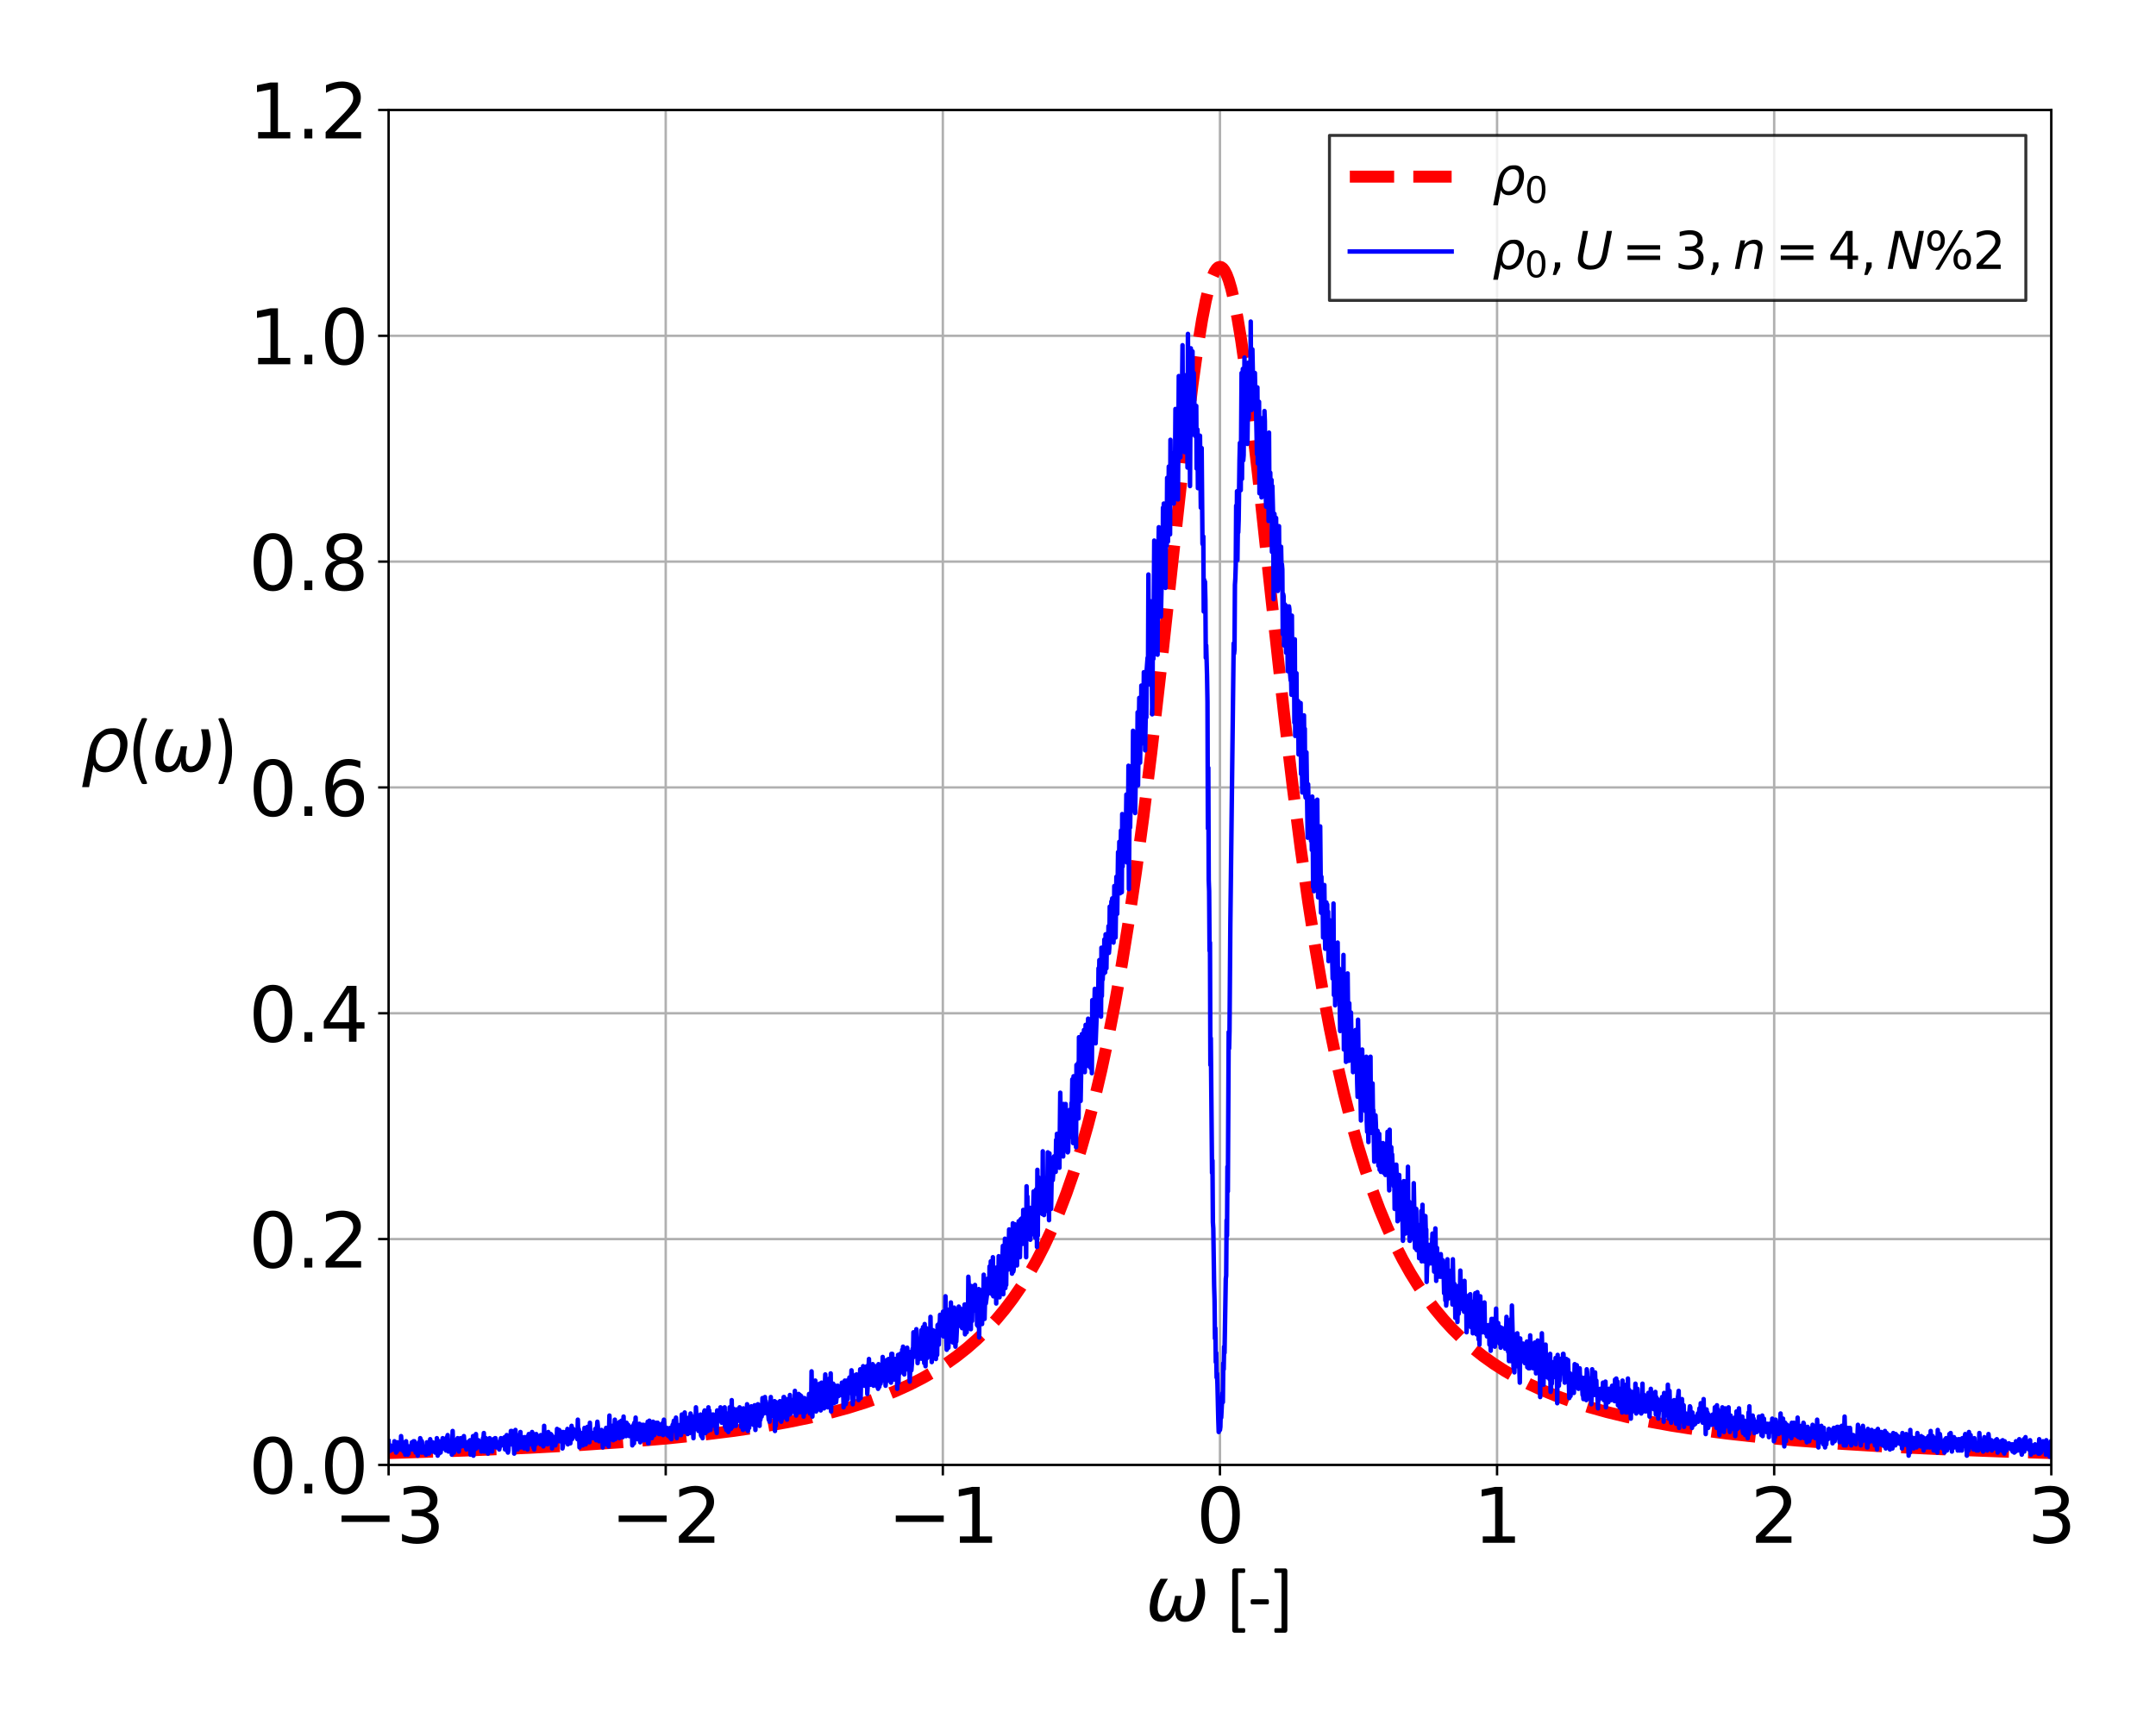 <?xml version="1.0" encoding="utf-8" standalone="no"?>
<!DOCTYPE svg PUBLIC "-//W3C//DTD SVG 1.1//EN"
  "http://www.w3.org/Graphics/SVG/1.1/DTD/svg11.dtd">
<svg xmlns:xlink="http://www.w3.org/1999/xlink" width="720pt" height="576pt" viewBox="0 0 720 576" xmlns="http://www.w3.org/2000/svg" version="1.1">
 <defs>
  <style type="text/css">*{stroke-linejoin: round; stroke-linecap: butt}</style>
 </defs>
 <g id="figure_1">
  <g id="patch_1">
   <path d="M 0 576 
L 720 576 
L 720 0 
L 0 0 
z
" style="fill: #ffffff"/>
  </g>
  <g id="axes_1">
   <g id="patch_2">
    <path d="M 129.775 489.152 
L 685.035 489.152 
L 685.035 36.72 
L 129.775 36.72 
z
" style="fill: #ffffff"/>
   </g>
   <g id="matplotlib.axis_1">
    <g id="xtick_1">
     <g id="line2d_1">
      <path d="M 129.775 489.152 
L 129.775 36.72 
" clip-path="url(#pb2f8dd0db0)" style="fill: none; stroke: #b0b0b0; stroke-width: 0.8; stroke-linecap: square"/>
     </g>
     <g id="line2d_2">
      <defs>
       <path id="m98d0428cee" d="M 0 0 
L 0 3.5 
" style="stroke: #000000; stroke-width: 0.8"/>
      </defs>
      <g>
       <use xlink:href="#m98d0428cee" x="129.775" y="489.152" style="stroke: #000000; stroke-width: 0.8"/>
      </g>
     </g>
     <g id="text_1">
      <!-- −3 -->
      <g transform="translate(111.347 515.149) scale(0.25 -0.25)">
       <defs>
        <path id="DejaVuSans-2212" d="M 678 2272 
L 4684 2272 
L 4684 1741 
L 678 1741 
L 678 2272 
z
" transform="scale(0.016)"/>
        <path id="DejaVuSans-33" d="M 2597 2516 
Q 3050 2419 3304 2112 
Q 3559 1806 3559 1356 
Q 3559 666 3084 287 
Q 2609 -91 1734 -91 
Q 1441 -91 1130 -33 
Q 819 25 488 141 
L 488 750 
Q 750 597 1062 519 
Q 1375 441 1716 441 
Q 2309 441 2620 675 
Q 2931 909 2931 1356 
Q 2931 1769 2642 2001 
Q 2353 2234 1838 2234 
L 1294 2234 
L 1294 2753 
L 1863 2753 
Q 2328 2753 2575 2939 
Q 2822 3125 2822 3475 
Q 2822 3834 2567 4026 
Q 2313 4219 1838 4219 
Q 1578 4219 1281 4162 
Q 984 4106 628 3988 
L 628 4550 
Q 988 4650 1302 4700 
Q 1616 4750 1894 4750 
Q 2613 4750 3031 4423 
Q 3450 4097 3450 3541 
Q 3450 3153 3228 2886 
Q 3006 2619 2597 2516 
z
" transform="scale(0.016)"/>
       </defs>
       <use xlink:href="#DejaVuSans-2212"/>
       <use xlink:href="#DejaVuSans-33" x="83.789"/>
      </g>
     </g>
    </g>
    <g id="xtick_2">
     <g id="line2d_3">
      <path d="M 222.318 489.152 
L 222.318 36.72 
" clip-path="url(#pb2f8dd0db0)" style="fill: none; stroke: #b0b0b0; stroke-width: 0.8; stroke-linecap: square"/>
     </g>
     <g id="line2d_4">
      <g>
       <use xlink:href="#m98d0428cee" x="222.318" y="489.152" style="stroke: #000000; stroke-width: 0.8"/>
      </g>
     </g>
     <g id="text_2">
      <!-- −2 -->
      <g transform="translate(203.891 515.149) scale(0.25 -0.25)">
       <defs>
        <path id="DejaVuSans-32" d="M 1228 531 
L 3431 531 
L 3431 0 
L 469 0 
L 469 531 
Q 828 903 1448 1529 
Q 2069 2156 2228 2338 
Q 2531 2678 2651 2914 
Q 2772 3150 2772 3378 
Q 2772 3750 2511 3984 
Q 2250 4219 1831 4219 
Q 1534 4219 1204 4116 
Q 875 4013 500 3803 
L 500 4441 
Q 881 4594 1212 4672 
Q 1544 4750 1819 4750 
Q 2544 4750 2975 4387 
Q 3406 4025 3406 3419 
Q 3406 3131 3298 2873 
Q 3191 2616 2906 2266 
Q 2828 2175 2409 1742 
Q 1991 1309 1228 531 
z
" transform="scale(0.016)"/>
       </defs>
       <use xlink:href="#DejaVuSans-2212"/>
       <use xlink:href="#DejaVuSans-32" x="83.789"/>
      </g>
     </g>
    </g>
    <g id="xtick_3">
     <g id="line2d_5">
      <path d="M 314.862 489.152 
L 314.862 36.72 
" clip-path="url(#pb2f8dd0db0)" style="fill: none; stroke: #b0b0b0; stroke-width: 0.8; stroke-linecap: square"/>
     </g>
     <g id="line2d_6">
      <g>
       <use xlink:href="#m98d0428cee" x="314.862" y="489.152" style="stroke: #000000; stroke-width: 0.8"/>
      </g>
     </g>
     <g id="text_3">
      <!-- −1 -->
      <g transform="translate(296.434 515.149) scale(0.25 -0.25)">
       <defs>
        <path id="DejaVuSans-31" d="M 794 531 
L 1825 531 
L 1825 4091 
L 703 3866 
L 703 4441 
L 1819 4666 
L 2450 4666 
L 2450 531 
L 3481 531 
L 3481 0 
L 794 0 
L 794 531 
z
" transform="scale(0.016)"/>
       </defs>
       <use xlink:href="#DejaVuSans-2212"/>
       <use xlink:href="#DejaVuSans-31" x="83.789"/>
      </g>
     </g>
    </g>
    <g id="xtick_4">
     <g id="line2d_7">
      <path d="M 407.405 489.152 
L 407.405 36.72 
" clip-path="url(#pb2f8dd0db0)" style="fill: none; stroke: #b0b0b0; stroke-width: 0.8; stroke-linecap: square"/>
     </g>
     <g id="line2d_8">
      <g>
       <use xlink:href="#m98d0428cee" x="407.405" y="489.152" style="stroke: #000000; stroke-width: 0.8"/>
      </g>
     </g>
     <g id="text_4">
      <!-- 0 -->
      <g transform="translate(399.452 515.149) scale(0.25 -0.25)">
       <defs>
        <path id="DejaVuSans-30" d="M 2034 4250 
Q 1547 4250 1301 3770 
Q 1056 3291 1056 2328 
Q 1056 1369 1301 889 
Q 1547 409 2034 409 
Q 2525 409 2770 889 
Q 3016 1369 3016 2328 
Q 3016 3291 2770 3770 
Q 2525 4250 2034 4250 
z
M 2034 4750 
Q 2819 4750 3233 4129 
Q 3647 3509 3647 2328 
Q 3647 1150 3233 529 
Q 2819 -91 2034 -91 
Q 1250 -91 836 529 
Q 422 1150 422 2328 
Q 422 3509 836 4129 
Q 1250 4750 2034 4750 
z
" transform="scale(0.016)"/>
       </defs>
       <use xlink:href="#DejaVuSans-30"/>
      </g>
     </g>
    </g>
    <g id="xtick_5">
     <g id="line2d_9">
      <path d="M 499.948 489.152 
L 499.948 36.72 
" clip-path="url(#pb2f8dd0db0)" style="fill: none; stroke: #b0b0b0; stroke-width: 0.8; stroke-linecap: square"/>
     </g>
     <g id="line2d_10">
      <g>
       <use xlink:href="#m98d0428cee" x="499.948" y="489.152" style="stroke: #000000; stroke-width: 0.8"/>
      </g>
     </g>
     <g id="text_5">
      <!-- 1 -->
      <g transform="translate(491.995 515.149) scale(0.25 -0.25)">
       <use xlink:href="#DejaVuSans-31"/>
      </g>
     </g>
    </g>
    <g id="xtick_6">
     <g id="line2d_11">
      <path d="M 592.492 489.152 
L 592.492 36.72 
" clip-path="url(#pb2f8dd0db0)" style="fill: none; stroke: #b0b0b0; stroke-width: 0.8; stroke-linecap: square"/>
     </g>
     <g id="line2d_12">
      <g>
       <use xlink:href="#m98d0428cee" x="592.492" y="489.152" style="stroke: #000000; stroke-width: 0.8"/>
      </g>
     </g>
     <g id="text_6">
      <!-- 2 -->
      <g transform="translate(584.539 515.149) scale(0.25 -0.25)">
       <use xlink:href="#DejaVuSans-32"/>
      </g>
     </g>
    </g>
    <g id="xtick_7">
     <g id="line2d_13">
      <path d="M 685.035 489.152 
L 685.035 36.72 
" clip-path="url(#pb2f8dd0db0)" style="fill: none; stroke: #b0b0b0; stroke-width: 0.8; stroke-linecap: square"/>
     </g>
     <g id="line2d_14">
      <g>
       <use xlink:href="#m98d0428cee" x="685.035" y="489.152" style="stroke: #000000; stroke-width: 0.8"/>
      </g>
     </g>
     <g id="text_7">
      <!-- 3 -->
      <g transform="translate(677.082 515.149) scale(0.25 -0.25)">
       <use xlink:href="#DejaVuSans-33"/>
      </g>
     </g>
    </g>
    <g id="text_8">
     <!-- $\omega$ [-] -->
     <g transform="translate(382.53 541.352) scale(0.25 -0.25)">
      <defs>
       <path id="DejaVuSans-Oblique-3c9" d="M 1369 -91 
Q 72 -91 434 1766 
Q 575 2500 1256 3500 
L 1875 3500 
Q 1231 2500 1088 1750 
Q 819 397 1519 397 
Q 2166 397 2478 2078 
L 3009 2078 
Q 2669 388 3316 397 
Q 4013 403 4275 1750 
Q 4419 2500 4169 3500 
L 4788 3500 
Q 5075 2500 4934 1766 
Q 4578 -94 3278 -91 
Q 2428 -88 2503 844 
Q 2194 -91 1369 -91 
z
" transform="scale(0.016)"/>
       <path id="Calibri-20" transform="scale(0.016)"/>
       <path id="Calibri-5b" d="M 1684 -813 
Q 1684 -916 1661 -958 
Q 1638 -1000 1594 -1000 
L 794 -1000 
Q 756 -1000 722 -989 
Q 688 -978 659 -953 
Q 631 -928 614 -886 
Q 597 -844 597 -781 
L 597 4153 
Q 597 4213 614 4255 
Q 631 4297 659 4323 
Q 688 4350 722 4361 
Q 756 4372 794 4372 
L 1594 4372 
Q 1613 4372 1630 4362 
Q 1647 4353 1659 4328 
Q 1672 4303 1678 4267 
Q 1684 4231 1684 4178 
Q 1684 4078 1661 4034 
Q 1638 3991 1594 3991 
L 1084 3991 
L 1084 -622 
L 1594 -622 
Q 1613 -622 1630 -631 
Q 1647 -641 1659 -664 
Q 1672 -688 1678 -723 
Q 1684 -759 1684 -813 
z
" transform="scale(0.016)"/>
       <path id="Calibri-2d" d="M 1744 1578 
Q 1744 1456 1716 1409 
Q 1688 1363 1634 1363 
L 328 1363 
Q 272 1363 244 1411 
Q 216 1459 216 1578 
Q 216 1697 244 1744 
Q 272 1791 328 1791 
L 1634 1791 
Q 1659 1791 1679 1781 
Q 1700 1772 1714 1745 
Q 1728 1719 1736 1678 
Q 1744 1638 1744 1578 
z
" transform="scale(0.016)"/>
       <path id="Calibri-5d" d="M 1369 -781 
Q 1369 -844 1351 -886 
Q 1334 -928 1306 -953 
Q 1278 -978 1242 -989 
Q 1206 -1000 1169 -1000 
L 372 -1000 
Q 328 -1000 304 -958 
Q 281 -916 281 -813 
Q 281 -759 286 -723 
Q 291 -688 303 -664 
Q 316 -641 333 -631 
Q 350 -622 372 -622 
L 881 -622 
L 881 3991 
L 372 3991 
Q 328 3991 304 4034 
Q 281 4078 281 4178 
Q 281 4231 286 4267 
Q 291 4303 303 4328 
Q 316 4353 333 4362 
Q 350 4372 372 4372 
L 1169 4372 
Q 1206 4372 1242 4361 
Q 1278 4350 1306 4323 
Q 1334 4297 1351 4255 
Q 1369 4213 1369 4153 
L 1369 -781 
z
" transform="scale(0.016)"/>
      </defs>
      <use xlink:href="#DejaVuSans-Oblique-3c9" transform="translate(0 0.688)"/>
      <use xlink:href="#Calibri-20" transform="translate(83.74 0.688)"/>
      <use xlink:href="#Calibri-5b" transform="translate(106.348 0.688)"/>
      <use xlink:href="#Calibri-2d" transform="translate(137.012 0.688)"/>
      <use xlink:href="#Calibri-5d" transform="translate(167.627 0.688)"/>
     </g>
    </g>
   </g>
   <g id="matplotlib.axis_2">
    <g id="ytick_1">
     <g id="line2d_15">
      <path d="M 129.775 489.152 
L 685.035 489.152 
" clip-path="url(#pb2f8dd0db0)" style="fill: none; stroke: #b0b0b0; stroke-width: 0.8; stroke-linecap: square"/>
     </g>
     <g id="line2d_16">
      <defs>
       <path id="m1fab2c1552" d="M 0 0 
L -3.5 0 
" style="stroke: #000000; stroke-width: 0.8"/>
      </defs>
      <g>
       <use xlink:href="#m1fab2c1552" x="129.775" y="489.152" style="stroke: #000000; stroke-width: 0.8"/>
      </g>
     </g>
     <g id="text_9">
      <!-- 0.0 -->
      <g transform="translate(83.017 498.651) scale(0.25 -0.25)">
       <defs>
        <path id="DejaVuSans-2e" d="M 684 794 
L 1344 794 
L 1344 0 
L 684 0 
L 684 794 
z
" transform="scale(0.016)"/>
       </defs>
       <use xlink:href="#DejaVuSans-30"/>
       <use xlink:href="#DejaVuSans-2e" x="63.623"/>
       <use xlink:href="#DejaVuSans-30" x="95.41"/>
      </g>
     </g>
    </g>
    <g id="ytick_2">
     <g id="line2d_17">
      <path d="M 129.775 413.747 
L 685.035 413.747 
" clip-path="url(#pb2f8dd0db0)" style="fill: none; stroke: #b0b0b0; stroke-width: 0.8; stroke-linecap: square"/>
     </g>
     <g id="line2d_18">
      <g>
       <use xlink:href="#m1fab2c1552" x="129.775" y="413.747" style="stroke: #000000; stroke-width: 0.8"/>
      </g>
     </g>
     <g id="text_10">
      <!-- 0.2 -->
      <g transform="translate(83.017 423.245) scale(0.25 -0.25)">
       <use xlink:href="#DejaVuSans-30"/>
       <use xlink:href="#DejaVuSans-2e" x="63.623"/>
       <use xlink:href="#DejaVuSans-32" x="95.41"/>
      </g>
     </g>
    </g>
    <g id="ytick_3">
     <g id="line2d_19">
      <path d="M 129.775 338.342 
L 685.035 338.342 
" clip-path="url(#pb2f8dd0db0)" style="fill: none; stroke: #b0b0b0; stroke-width: 0.8; stroke-linecap: square"/>
     </g>
     <g id="line2d_20">
      <g>
       <use xlink:href="#m1fab2c1552" x="129.775" y="338.342" style="stroke: #000000; stroke-width: 0.8"/>
      </g>
     </g>
     <g id="text_11">
      <!-- 0.4 -->
      <g transform="translate(83.017 347.84) scale(0.25 -0.25)">
       <defs>
        <path id="DejaVuSans-34" d="M 2419 4116 
L 825 1625 
L 2419 1625 
L 2419 4116 
z
M 2253 4666 
L 3047 4666 
L 3047 1625 
L 3713 1625 
L 3713 1100 
L 3047 1100 
L 3047 0 
L 2419 0 
L 2419 1100 
L 313 1100 
L 313 1709 
L 2253 4666 
z
" transform="scale(0.016)"/>
       </defs>
       <use xlink:href="#DejaVuSans-30"/>
       <use xlink:href="#DejaVuSans-2e" x="63.623"/>
       <use xlink:href="#DejaVuSans-34" x="95.41"/>
      </g>
     </g>
    </g>
    <g id="ytick_4">
     <g id="line2d_21">
      <path d="M 129.775 262.936 
L 685.035 262.936 
" clip-path="url(#pb2f8dd0db0)" style="fill: none; stroke: #b0b0b0; stroke-width: 0.8; stroke-linecap: square"/>
     </g>
     <g id="line2d_22">
      <g>
       <use xlink:href="#m1fab2c1552" x="129.775" y="262.936" style="stroke: #000000; stroke-width: 0.8"/>
      </g>
     </g>
     <g id="text_12">
      <!-- 0.6 -->
      <g transform="translate(83.017 272.434) scale(0.25 -0.25)">
       <defs>
        <path id="DejaVuSans-36" d="M 2113 2584 
Q 1688 2584 1439 2293 
Q 1191 2003 1191 1497 
Q 1191 994 1439 701 
Q 1688 409 2113 409 
Q 2538 409 2786 701 
Q 3034 994 3034 1497 
Q 3034 2003 2786 2293 
Q 2538 2584 2113 2584 
z
M 3366 4563 
L 3366 3988 
Q 3128 4100 2886 4159 
Q 2644 4219 2406 4219 
Q 1781 4219 1451 3797 
Q 1122 3375 1075 2522 
Q 1259 2794 1537 2939 
Q 1816 3084 2150 3084 
Q 2853 3084 3261 2657 
Q 3669 2231 3669 1497 
Q 3669 778 3244 343 
Q 2819 -91 2113 -91 
Q 1303 -91 875 529 
Q 447 1150 447 2328 
Q 447 3434 972 4092 
Q 1497 4750 2381 4750 
Q 2619 4750 2861 4703 
Q 3103 4656 3366 4563 
z
" transform="scale(0.016)"/>
       </defs>
       <use xlink:href="#DejaVuSans-30"/>
       <use xlink:href="#DejaVuSans-2e" x="63.623"/>
       <use xlink:href="#DejaVuSans-36" x="95.41"/>
      </g>
     </g>
    </g>
    <g id="ytick_5">
     <g id="line2d_23">
      <path d="M 129.775 187.531 
L 685.035 187.531 
" clip-path="url(#pb2f8dd0db0)" style="fill: none; stroke: #b0b0b0; stroke-width: 0.8; stroke-linecap: square"/>
     </g>
     <g id="line2d_24">
      <g>
       <use xlink:href="#m1fab2c1552" x="129.775" y="187.531" style="stroke: #000000; stroke-width: 0.8"/>
      </g>
     </g>
     <g id="text_13">
      <!-- 0.8 -->
      <g transform="translate(83.017 197.029) scale(0.25 -0.25)">
       <defs>
        <path id="DejaVuSans-38" d="M 2034 2216 
Q 1584 2216 1326 1975 
Q 1069 1734 1069 1313 
Q 1069 891 1326 650 
Q 1584 409 2034 409 
Q 2484 409 2743 651 
Q 3003 894 3003 1313 
Q 3003 1734 2745 1975 
Q 2488 2216 2034 2216 
z
M 1403 2484 
Q 997 2584 770 2862 
Q 544 3141 544 3541 
Q 544 4100 942 4425 
Q 1341 4750 2034 4750 
Q 2731 4750 3128 4425 
Q 3525 4100 3525 3541 
Q 3525 3141 3298 2862 
Q 3072 2584 2669 2484 
Q 3125 2378 3379 2068 
Q 3634 1759 3634 1313 
Q 3634 634 3220 271 
Q 2806 -91 2034 -91 
Q 1263 -91 848 271 
Q 434 634 434 1313 
Q 434 1759 690 2068 
Q 947 2378 1403 2484 
z
M 1172 3481 
Q 1172 3119 1398 2916 
Q 1625 2713 2034 2713 
Q 2441 2713 2670 2916 
Q 2900 3119 2900 3481 
Q 2900 3844 2670 4047 
Q 2441 4250 2034 4250 
Q 1625 4250 1398 4047 
Q 1172 3844 1172 3481 
z
" transform="scale(0.016)"/>
       </defs>
       <use xlink:href="#DejaVuSans-30"/>
       <use xlink:href="#DejaVuSans-2e" x="63.623"/>
       <use xlink:href="#DejaVuSans-38" x="95.41"/>
      </g>
     </g>
    </g>
    <g id="ytick_6">
     <g id="line2d_25">
      <path d="M 129.775 112.125 
L 685.035 112.125 
" clip-path="url(#pb2f8dd0db0)" style="fill: none; stroke: #b0b0b0; stroke-width: 0.8; stroke-linecap: square"/>
     </g>
     <g id="line2d_26">
      <g>
       <use xlink:href="#m1fab2c1552" x="129.775" y="112.125" style="stroke: #000000; stroke-width: 0.8"/>
      </g>
     </g>
     <g id="text_14">
      <!-- 1.0 -->
      <g transform="translate(83.017 121.623) scale(0.25 -0.25)">
       <use xlink:href="#DejaVuSans-31"/>
       <use xlink:href="#DejaVuSans-2e" x="63.623"/>
       <use xlink:href="#DejaVuSans-30" x="95.41"/>
      </g>
     </g>
    </g>
    <g id="ytick_7">
     <g id="line2d_27">
      <path d="M 129.775 36.72 
L 685.035 36.72 
" clip-path="url(#pb2f8dd0db0)" style="fill: none; stroke: #b0b0b0; stroke-width: 0.8; stroke-linecap: square"/>
     </g>
     <g id="line2d_28">
      <g>
       <use xlink:href="#m1fab2c1552" x="129.775" y="36.72" style="stroke: #000000; stroke-width: 0.8"/>
      </g>
     </g>
     <g id="text_15">
      <!-- 1.2 -->
      <g transform="translate(83.017 46.218) scale(0.25 -0.25)">
       <use xlink:href="#DejaVuSans-31"/>
       <use xlink:href="#DejaVuSans-2e" x="63.623"/>
       <use xlink:href="#DejaVuSans-32" x="95.41"/>
      </g>
     </g>
    </g>
    <g id="text_16">
     <!-- $\rho$($\omega$) -->
     <g transform="translate(27.017 257.686) scale(0.25 -0.25)">
      <defs>
       <path id="DejaVuSans-Oblique-3c1" d="M 1203 2875 
Q 1453 3194 1981 3475 
Q 2188 3584 2756 3584 
Q 3394 3584 3694 3078 
Q 3994 2572 3834 1747 
Q 3672 922 3175 415 
Q 2678 -91 2041 -91 
Q 1656 -91 1409 63 
Q 1163 213 1044 525 
L 681 -1331 
L 103 -1331 
L 697 1716 
Q 838 2438 1203 2875 
z
M 3238 1747 
Q 3359 2381 3169 2744 
Q 2978 3103 2522 3103 
Q 2066 3103 1734 2744 
Q 1403 2381 1281 1747 
Q 1156 1113 1347 750 
Q 1538 391 1994 391 
Q 2450 391 2781 750 
Q 3113 1113 3238 1747 
z
" transform="scale(0.016)"/>
       <path id="Calibri-28" d="M 1547 4306 
Q 1250 3678 1104 3017 
Q 959 2356 959 1688 
Q 959 1016 1107 356 
Q 1256 -303 1541 -938 
Q 1556 -975 1557 -1001 
Q 1559 -1028 1537 -1045 
Q 1516 -1063 1470 -1070 
Q 1425 -1078 1347 -1078 
Q 1291 -1078 1250 -1075 
Q 1209 -1072 1179 -1062 
Q 1150 -1053 1131 -1040 
Q 1113 -1028 1103 -1013 
Q 934 -694 806 -367 
Q 678 -41 590 296 
Q 503 634 459 979 
Q 416 1325 416 1678 
Q 416 2031 464 2375 
Q 513 2719 602 3058 
Q 691 3397 819 3725 
Q 947 4053 1106 4375 
Q 1109 4388 1123 4397 
Q 1138 4406 1163 4415 
Q 1188 4425 1231 4429 
Q 1275 4434 1344 4434 
Q 1416 4434 1459 4425 
Q 1503 4416 1528 4400 
Q 1553 4384 1556 4359 
Q 1559 4334 1547 4306 
z
" transform="scale(0.016)"/>
       <path id="Calibri-29" d="M 1522 1678 
Q 1522 1325 1478 979 
Q 1434 634 1346 296 
Q 1259 -41 1132 -367 
Q 1006 -694 838 -1013 
Q 828 -1028 809 -1040 
Q 791 -1053 761 -1062 
Q 731 -1072 690 -1075 
Q 650 -1078 594 -1078 
Q 513 -1078 467 -1070 
Q 422 -1063 401 -1045 
Q 381 -1028 382 -1001 
Q 384 -975 400 -938 
Q 688 -306 834 355 
Q 981 1016 981 1688 
Q 981 2356 834 3017 
Q 688 3678 394 4306 
Q 381 4334 384 4359 
Q 388 4384 413 4400 
Q 438 4416 481 4425 
Q 525 4434 597 4434 
Q 663 4434 706 4429 
Q 750 4425 776 4415 
Q 803 4406 815 4397 
Q 828 4388 834 4375 
Q 1156 3734 1339 3057 
Q 1522 2381 1522 1678 
z
" transform="scale(0.016)"/>
      </defs>
      <use xlink:href="#DejaVuSans-Oblique-3c1" transform="translate(0 0.719)"/>
      <use xlink:href="#Calibri-28" transform="translate(63.477 0.719)"/>
      <use xlink:href="#DejaVuSans-Oblique-3c9" transform="translate(93.799 0.719)"/>
      <use xlink:href="#Calibri-29" transform="translate(177.539 0.719)"/>
     </g>
    </g>
   </g>
   <g id="line2d_29">
    <path d="M 129.775 485.192 
L 155.191 484.363 
L 176.44 483.455 
L 194.356 482.473 
L 209.773 481.411 
L 223.105 480.276 
L 234.772 479.067 
L 245.188 477.768 
L 254.493 476.386 
L 262.826 474.926 
L 270.326 473.39 
L 277.132 471.773 
L 283.381 470.063 
L 289.076 468.28 
L 294.353 466.399 
L 299.214 464.438 
L 303.797 462.353 
L 308.103 460.15 
L 312.13 457.842 
L 315.88 455.445 
L 319.491 452.875 
L 322.963 450.128 
L 326.297 447.197 
L 329.491 444.082 
L 332.546 440.782 
L 335.463 437.299 
L 338.241 433.64 
L 341.018 429.604 
L 343.657 425.374 
L 346.296 420.71 
L 348.796 415.839 
L 351.296 410.474 
L 353.796 404.553 
L 356.157 398.388 
L 358.518 391.599 
L 360.879 384.112 
L 363.24 375.847 
L 365.601 366.715 
L 367.823 357.242 
L 370.045 346.832 
L 372.267 335.4 
L 374.628 322.038 
L 376.989 307.336 
L 379.35 291.224 
L 381.85 272.593 
L 384.489 251.22 
L 387.545 224.531 
L 391.989 183.391 
L 396.017 146.733 
L 398.239 128.436 
L 400.044 115.388 
L 401.433 106.806 
L 402.683 100.362 
L 403.794 95.769 
L 404.766 92.696 
L 405.6 90.799 
L 406.294 89.754 
L 406.85 89.274 
L 407.405 89.114 
L 407.822 89.204 
L 408.377 89.604 
L 408.933 90.322 
L 409.627 91.661 
L 410.322 93.481 
L 411.155 96.282 
L 412.127 100.362 
L 413.238 106.027 
L 414.488 113.562 
L 416.016 124.219 
L 417.821 138.477 
L 420.182 159.037 
L 424.488 198.976 
L 428.793 238.108 
L 431.71 262.68 
L 434.349 283.143 
L 436.849 300.875 
L 439.348 317.006 
L 441.71 330.831 
L 444.071 343.374 
L 446.432 354.731 
L 448.793 365.007 
L 451.154 374.302 
L 453.515 382.713 
L 455.876 390.331 
L 458.237 397.237 
L 460.737 403.858 
L 463.237 409.845 
L 465.737 415.269 
L 468.375 420.451 
L 471.014 425.14 
L 473.653 429.391 
L 476.431 433.448 
L 479.208 437.125 
L 482.125 440.624 
L 485.18 443.939 
L 488.375 447.069 
L 491.708 450.012 
L 495.18 452.771 
L 498.791 455.351 
L 502.541 457.758 
L 506.569 460.075 
L 510.735 462.218 
L 515.179 464.258 
L 520.04 466.24 
L 525.179 468.093 
L 530.734 469.858 
L 536.706 471.522 
L 543.234 473.11 
L 550.456 474.632 
L 558.372 476.066 
L 567.122 477.42 
L 576.844 478.693 
L 587.677 479.884 
L 599.899 481.001 
L 613.787 482.042 
L 629.759 483.012 
L 648.37 483.912 
L 670.174 484.736 
L 685.035 485.192 
L 685.035 485.192 
" clip-path="url(#pb2f8dd0db0)" style="fill: none; stroke-dasharray: 14.8,6.4; stroke-dashoffset: 0; stroke: #ff0000; stroke-width: 4"/>
   </g>
   <g id="line2d_30">
    <path d="M 129.775 481.256 
L 129.914 484.689 
L 130.053 484.346 
L 130.331 482.629 
L 130.47 484.346 
L 130.608 483.316 
L 130.747 484.003 
L 130.886 482.973 
L 131.025 482.973 
L 131.164 483.316 
L 131.303 484.003 
L 131.442 484.003 
L 131.581 483.316 
L 131.72 481.256 
L 131.858 483.659 
L 131.997 483.659 
L 132.136 483.316 
L 132.275 485.033 
L 132.414 483.316 
L 132.553 484.689 
L 132.692 481.599 
L 132.969 482.973 
L 133.108 481.943 
L 133.247 483.659 
L 133.386 481.943 
L 133.525 481.943 
L 133.803 484.003 
L 133.942 479.539 
L 134.219 482.973 
L 134.358 481.599 
L 134.497 483.316 
L 134.636 481.599 
L 134.775 484.689 
L 134.914 483.659 
L 135.053 483.659 
L 135.192 484.346 
L 135.331 485.719 
L 135.608 481.256 
L 135.886 484.689 
L 136.025 484.003 
L 136.164 485.719 
L 136.303 483.659 
L 136.442 485.376 
L 136.58 482.973 
L 136.719 482.973 
L 137.136 484.003 
L 137.275 483.659 
L 137.414 482.973 
L 137.553 481.599 
L 137.692 482.286 
L 137.83 484.003 
L 138.108 481.256 
L 138.247 482.286 
L 138.386 481.256 
L 138.525 482.286 
L 138.803 485.033 
L 138.942 482.973 
L 139.08 483.659 
L 139.219 482.629 
L 139.358 483.316 
L 139.497 486.063 
L 139.636 484.003 
L 139.775 484.689 
L 139.914 481.599 
L 140.053 483.316 
L 140.191 482.973 
L 140.33 480.226 
L 140.469 480.569 
L 140.747 485.033 
L 140.886 481.256 
L 141.025 482.973 
L 141.164 482.973 
L 141.441 485.033 
L 141.58 484.689 
L 141.719 483.659 
L 141.858 484.689 
L 142.136 483.316 
L 142.275 485.719 
L 142.553 481.599 
L 142.691 482.629 
L 142.83 481.943 
L 142.969 483.316 
L 143.108 483.316 
L 143.247 485.376 
L 143.664 480.569 
L 143.802 481.943 
L 143.941 481.599 
L 144.08 483.316 
L 144.219 482.629 
L 144.358 484.689 
L 144.497 481.599 
L 144.636 483.659 
L 144.775 483.316 
L 144.914 481.943 
L 145.191 482.629 
L 145.33 485.033 
L 145.608 481.599 
L 145.747 484.689 
L 145.886 480.226 
L 146.025 482.286 
L 146.164 486.063 
L 146.441 484.689 
L 146.58 485.376 
L 146.719 481.256 
L 147.136 485.033 
L 147.552 481.943 
L 147.691 483.659 
L 147.83 480.226 
L 148.108 483.659 
L 148.247 483.316 
L 148.386 481.943 
L 148.525 483.316 
L 148.663 481.599 
L 148.802 481.599 
L 148.941 484.346 
L 149.219 479.883 
L 149.358 484.346 
L 149.497 479.196 
L 149.775 484.689 
L 150.052 481.599 
L 150.191 483.316 
L 150.33 483.316 
L 150.608 481.943 
L 150.747 482.286 
L 150.886 485.719 
L 151.163 477.823 
L 151.302 481.943 
L 151.441 480.913 
L 151.58 485.033 
L 151.719 481.599 
L 151.997 483.316 
L 152.136 480.913 
L 152.274 482.973 
L 152.413 482.973 
L 152.552 484.003 
L 152.83 480.226 
L 152.969 483.316 
L 153.108 483.316 
L 153.247 484.689 
L 153.386 480.569 
L 153.524 482.973 
L 153.663 482.629 
L 153.802 480.226 
L 153.941 480.913 
L 154.08 482.973 
L 154.219 480.913 
L 154.358 482.286 
L 154.497 482.286 
L 154.635 481.943 
L 154.913 479.539 
L 155.191 482.973 
L 155.469 481.599 
L 155.747 484.003 
L 155.885 482.629 
L 156.024 482.973 
L 156.163 482.973 
L 156.302 481.943 
L 156.441 483.316 
L 156.58 481.256 
L 156.719 483.659 
L 156.996 480.913 
L 157.135 485.719 
L 157.274 482.286 
L 157.413 482.629 
L 157.691 482.629 
L 157.83 483.316 
L 157.969 479.539 
L 158.108 486.063 
L 158.246 482.629 
L 158.524 484.003 
L 158.802 480.569 
L 158.941 478.853 
L 159.08 483.659 
L 159.358 481.943 
L 159.635 482.973 
L 159.774 480.913 
L 159.913 482.973 
L 160.052 481.256 
L 160.33 483.316 
L 160.469 481.599 
L 160.607 482.286 
L 160.746 484.689 
L 160.885 482.286 
L 161.024 482.973 
L 161.163 482.629 
L 161.302 480.226 
L 161.441 480.226 
L 161.58 478.509 
L 161.719 484.689 
L 161.857 482.629 
L 161.996 484.346 
L 162.274 480.226 
L 162.552 481.943 
L 162.83 482.629 
L 162.969 485.376 
L 163.246 480.569 
L 163.385 483.659 
L 163.524 480.226 
L 163.663 482.973 
L 163.802 481.943 
L 163.941 482.629 
L 164.08 480.913 
L 164.357 484.689 
L 164.496 481.256 
L 164.635 481.943 
L 164.774 480.569 
L 164.913 480.913 
L 165.052 481.599 
L 165.33 480.226 
L 165.468 480.226 
L 165.607 480.913 
L 165.746 483.316 
L 165.885 482.286 
L 166.024 483.316 
L 166.163 481.599 
L 166.302 482.629 
L 166.441 481.599 
L 166.718 484.003 
L 166.996 482.629 
L 167.135 482.629 
L 167.274 480.226 
L 167.413 481.943 
L 167.829 480.913 
L 167.968 482.629 
L 168.107 480.226 
L 168.246 480.569 
L 168.385 482.629 
L 168.524 479.883 
L 168.663 484.003 
L 168.802 480.226 
L 168.941 480.569 
L 169.079 481.599 
L 169.218 479.196 
L 169.357 480.913 
L 169.496 484.689 
L 169.635 485.033 
L 169.774 484.346 
L 169.913 481.599 
L 170.052 481.943 
L 170.191 480.226 
L 170.329 482.286 
L 170.607 477.823 
L 170.746 482.286 
L 170.885 477.823 
L 171.163 480.913 
L 171.302 479.883 
L 171.579 481.943 
L 171.718 485.376 
L 171.996 479.196 
L 172.135 477.48 
L 172.274 481.599 
L 172.413 479.883 
L 172.552 479.883 
L 172.69 479.196 
L 172.829 484.003 
L 172.968 481.943 
L 173.107 481.943 
L 173.246 480.226 
L 173.524 481.943 
L 173.663 481.943 
L 173.802 478.166 
L 173.94 483.316 
L 174.079 481.943 
L 174.218 482.629 
L 174.357 479.883 
L 174.635 482.973 
L 174.774 480.569 
L 175.051 483.659 
L 175.19 479.883 
L 175.329 481.599 
L 175.746 479.883 
L 175.885 481.943 
L 176.024 481.599 
L 176.163 484.003 
L 176.301 479.539 
L 176.44 481.599 
L 176.579 478.853 
L 176.718 480.226 
L 176.857 480.226 
L 176.996 482.286 
L 177.135 478.853 
L 177.551 482.286 
L 177.69 478.166 
L 177.829 480.226 
L 177.968 478.853 
L 178.107 483.316 
L 178.246 478.853 
L 178.385 484.003 
L 178.801 479.539 
L 178.94 482.286 
L 179.079 478.853 
L 179.218 480.226 
L 179.357 479.539 
L 179.496 479.539 
L 179.635 479.883 
L 179.774 479.883 
L 179.912 480.913 
L 180.051 479.539 
L 180.19 481.599 
L 180.329 481.256 
L 180.468 482.286 
L 180.607 479.196 
L 180.746 480.226 
L 180.885 479.539 
L 181.023 481.599 
L 181.162 481.599 
L 181.301 479.539 
L 181.44 482.973 
L 181.579 482.286 
L 181.718 476.106 
L 181.857 482.286 
L 181.996 480.913 
L 182.273 481.599 
L 182.412 479.196 
L 182.551 481.256 
L 182.69 478.853 
L 182.829 482.286 
L 183.107 478.166 
L 183.385 481.943 
L 183.523 481.256 
L 183.662 479.196 
L 183.801 480.569 
L 183.94 478.853 
L 184.079 480.226 
L 184.218 479.196 
L 184.357 483.659 
L 184.496 481.256 
L 184.634 480.913 
L 184.773 482.629 
L 184.912 479.883 
L 185.051 481.943 
L 185.19 481.599 
L 185.329 479.883 
L 185.468 482.629 
L 185.607 481.599 
L 185.746 479.539 
L 185.884 481.256 
L 186.023 477.136 
L 186.162 480.913 
L 186.301 479.539 
L 186.44 481.256 
L 186.718 477.48 
L 186.857 477.823 
L 186.996 481.256 
L 187.134 480.226 
L 187.273 480.569 
L 187.412 480.226 
L 187.551 479.539 
L 187.69 478.166 
L 187.829 483.659 
L 187.968 482.973 
L 188.107 478.166 
L 188.245 478.509 
L 188.384 479.539 
L 188.523 481.599 
L 188.662 481.256 
L 188.94 478.166 
L 189.218 479.196 
L 189.495 477.136 
L 189.634 482.286 
L 189.773 478.853 
L 189.912 481.943 
L 190.051 478.509 
L 190.19 479.883 
L 190.329 479.196 
L 190.468 481.943 
L 190.745 478.509 
L 190.884 476.106 
L 191.023 480.569 
L 191.162 480.226 
L 191.44 477.136 
L 191.579 477.48 
L 191.718 479.196 
L 191.856 478.853 
L 192.134 478.853 
L 192.273 478.509 
L 192.412 479.539 
L 192.551 478.166 
L 192.69 480.226 
L 192.829 480.569 
L 192.968 474.046 
L 193.106 479.196 
L 193.245 477.136 
L 193.384 477.823 
L 193.523 483.316 
L 193.801 479.196 
L 193.94 480.569 
L 194.079 478.509 
L 194.218 478.509 
L 194.356 480.226 
L 194.495 479.196 
L 194.634 482.629 
L 194.912 478.853 
L 195.051 480.226 
L 195.19 476.793 
L 195.329 482.286 
L 195.467 479.539 
L 195.606 482.286 
L 195.884 479.196 
L 196.023 479.539 
L 196.162 476.45 
L 196.301 478.853 
L 196.44 477.136 
L 196.579 477.48 
L 196.856 481.599 
L 196.995 475.076 
L 197.134 479.196 
L 197.273 479.539 
L 197.412 479.539 
L 197.551 479.883 
L 197.69 479.196 
L 197.829 479.539 
L 197.967 480.226 
L 198.106 478.509 
L 198.245 479.883 
L 198.384 478.853 
L 198.523 480.226 
L 198.662 479.883 
L 198.801 477.136 
L 199.078 480.913 
L 199.495 474.733 
L 199.634 476.106 
L 199.912 480.913 
L 200.051 481.256 
L 200.19 479.196 
L 200.328 479.883 
L 200.467 479.539 
L 200.606 480.913 
L 200.884 477.48 
L 201.023 480.226 
L 201.162 478.509 
L 201.301 483.316 
L 201.44 479.883 
L 201.578 479.539 
L 201.717 479.539 
L 201.856 479.883 
L 201.995 481.599 
L 202.412 476.793 
L 202.551 482.286 
L 202.689 477.48 
L 202.828 477.823 
L 202.967 480.226 
L 203.106 477.136 
L 203.245 482.973 
L 203.523 472.673 
L 203.662 479.196 
L 203.801 477.48 
L 203.939 478.853 
L 204.078 476.45 
L 204.217 478.853 
L 204.495 476.106 
L 204.773 480.913 
L 204.912 478.853 
L 205.05 478.509 
L 205.189 477.823 
L 205.328 474.046 
L 205.467 480.569 
L 205.606 477.48 
L 205.745 480.226 
L 205.884 479.196 
L 206.023 479.539 
L 206.162 475.42 
L 206.3 475.42 
L 206.439 477.136 
L 206.578 475.076 
L 206.856 480.226 
L 206.995 474.733 
L 207.273 479.539 
L 207.55 474.39 
L 207.689 478.166 
L 207.828 478.509 
L 207.967 479.883 
L 208.245 473.016 
L 208.384 478.509 
L 208.523 478.853 
L 208.661 478.509 
L 208.8 478.853 
L 208.939 477.823 
L 209.078 479.539 
L 209.217 475.076 
L 209.356 477.48 
L 209.495 476.45 
L 209.634 477.48 
L 209.773 475.763 
L 209.911 478.853 
L 210.05 476.793 
L 210.189 479.539 
L 210.328 478.509 
L 210.467 479.539 
L 210.606 476.45 
L 210.745 477.48 
L 210.884 479.539 
L 211.023 476.45 
L 211.161 482.629 
L 211.3 481.599 
L 211.439 476.45 
L 211.578 475.763 
L 211.717 481.943 
L 211.856 475.076 
L 211.995 479.196 
L 212.272 473.36 
L 212.411 480.226 
L 212.55 479.196 
L 212.689 477.136 
L 212.828 480.569 
L 212.967 476.106 
L 213.106 478.853 
L 213.245 477.823 
L 213.384 480.226 
L 213.522 475.42 
L 213.661 477.48 
L 213.8 481.599 
L 213.939 478.509 
L 214.078 479.883 
L 214.495 475.763 
L 214.772 480.913 
L 214.911 475.763 
L 215.05 477.136 
L 215.189 480.913 
L 215.328 478.509 
L 215.467 479.196 
L 215.606 479.196 
L 215.745 475.763 
L 215.883 478.853 
L 216.022 478.166 
L 216.161 479.539 
L 216.3 474.733 
L 216.439 481.943 
L 216.578 481.943 
L 216.856 474.39 
L 217.133 479.196 
L 217.55 475.763 
L 217.689 480.226 
L 217.967 478.166 
L 218.106 474.733 
L 218.245 478.166 
L 218.383 478.166 
L 218.522 479.196 
L 218.661 478.166 
L 218.8 475.763 
L 219.078 477.823 
L 219.217 475.076 
L 219.356 478.166 
L 219.633 475.076 
L 219.772 476.106 
L 219.911 475.763 
L 220.05 478.853 
L 220.189 476.45 
L 220.328 477.136 
L 220.467 478.853 
L 220.606 478.166 
L 220.744 476.793 
L 220.883 476.793 
L 221.022 475.42 
L 221.161 478.509 
L 221.3 478.509 
L 221.439 479.196 
L 221.578 474.733 
L 221.717 474.046 
L 221.994 477.823 
L 222.272 478.509 
L 222.411 478.166 
L 222.55 478.509 
L 222.689 476.793 
L 222.828 479.196 
L 222.967 477.48 
L 223.244 479.539 
L 223.383 477.136 
L 223.661 477.136 
L 223.8 476.793 
L 223.939 480.226 
L 224.078 478.853 
L 224.217 480.569 
L 224.633 475.763 
L 224.772 476.106 
L 225.05 474.39 
L 225.189 475.763 
L 225.467 475.763 
L 225.605 477.823 
L 225.744 473.36 
L 225.883 475.763 
L 226.022 480.226 
L 226.3 476.45 
L 226.439 476.106 
L 226.716 478.166 
L 226.855 476.793 
L 226.994 478.853 
L 227.133 475.763 
L 227.272 476.106 
L 227.411 479.196 
L 227.55 476.793 
L 227.689 472.33 
L 227.828 476.793 
L 227.966 475.763 
L 228.105 477.48 
L 228.244 475.763 
L 228.383 475.763 
L 228.522 478.166 
L 228.661 471.643 
L 228.8 474.046 
L 228.939 473.36 
L 229.078 475.763 
L 229.216 474.046 
L 229.355 478.166 
L 229.494 474.046 
L 229.633 478.853 
L 229.772 475.076 
L 230.05 473.36 
L 230.327 478.509 
L 230.605 471.986 
L 230.744 476.793 
L 230.883 472.673 
L 231.022 477.136 
L 231.161 475.42 
L 231.439 477.823 
L 231.577 480.226 
L 231.716 474.046 
L 231.855 475.763 
L 231.994 474.046 
L 232.272 477.136 
L 232.411 469.926 
L 232.688 475.42 
L 232.827 474.733 
L 232.966 476.106 
L 233.105 472.673 
L 233.244 477.823 
L 233.383 474.046 
L 233.522 473.36 
L 233.661 473.36 
L 233.8 473.016 
L 233.938 472.33 
L 234.077 479.196 
L 234.216 479.539 
L 234.355 473.703 
L 234.494 475.076 
L 234.633 480.226 
L 234.772 475.763 
L 234.911 476.793 
L 235.05 475.076 
L 235.188 471.3 
L 235.327 470.956 
L 235.466 478.166 
L 235.605 478.509 
L 235.883 471.986 
L 236.022 476.106 
L 236.161 474.733 
L 236.299 475.42 
L 236.438 477.823 
L 236.577 469.926 
L 236.716 473.016 
L 236.855 470.956 
L 236.994 474.046 
L 237.133 474.39 
L 237.272 477.48 
L 237.411 473.36 
L 237.549 475.076 
L 237.688 474.39 
L 237.827 476.106 
L 237.966 472.33 
L 238.105 473.016 
L 238.244 472.33 
L 238.383 475.076 
L 238.799 472.673 
L 238.938 473.36 
L 239.077 477.48 
L 239.216 477.136 
L 239.355 478.509 
L 239.494 470.956 
L 239.633 474.39 
L 239.772 473.703 
L 240.049 474.39 
L 240.188 474.39 
L 240.327 473.016 
L 240.466 473.703 
L 240.605 469.926 
L 240.744 474.39 
L 240.883 472.33 
L 241.022 475.076 
L 241.16 471.643 
L 241.299 471.643 
L 241.438 471.3 
L 241.716 472.673 
L 241.855 471.986 
L 241.994 469.926 
L 242.133 476.45 
L 242.272 473.016 
L 242.41 473.703 
L 242.549 477.48 
L 242.688 471.986 
L 242.827 475.076 
L 242.966 472.33 
L 243.105 474.046 
L 243.244 478.166 
L 243.383 474.733 
L 243.521 476.106 
L 243.66 469.926 
L 243.799 473.703 
L 243.938 471.643 
L 244.077 477.136 
L 244.216 475.763 
L 244.355 467.523 
L 244.494 475.42 
L 244.633 476.45 
L 244.771 470.27 
L 244.91 474.046 
L 245.188 470.613 
L 245.466 474.733 
L 245.605 473.36 
L 245.744 476.106 
L 245.883 470.613 
L 246.16 473.703 
L 246.299 473.703 
L 246.438 474.046 
L 246.577 472.33 
L 246.716 474.39 
L 246.994 469.926 
L 247.132 473.016 
L 247.271 472.33 
L 247.41 472.673 
L 247.549 476.45 
L 247.688 471.986 
L 247.827 475.42 
L 247.966 471.986 
L 248.105 477.48 
L 248.244 470.27 
L 248.521 476.45 
L 248.66 475.763 
L 248.799 477.136 
L 248.938 476.793 
L 249.077 473.36 
L 249.216 476.45 
L 249.355 474.39 
L 249.494 468.896 
L 249.771 477.823 
L 249.91 471.3 
L 250.049 471.986 
L 250.188 476.793 
L 250.327 471.643 
L 250.466 471.643 
L 250.605 473.703 
L 250.743 474.046 
L 250.882 469.583 
L 251.021 471.986 
L 251.16 471.986 
L 251.299 472.673 
L 251.438 469.926 
L 251.577 475.763 
L 251.716 473.703 
L 251.855 473.36 
L 251.993 469.24 
L 252.132 470.27 
L 252.271 477.48 
L 252.41 469.24 
L 252.549 473.016 
L 252.688 472.673 
L 253.105 468.896 
L 253.243 473.016 
L 253.382 471.986 
L 253.66 476.106 
L 253.799 469.24 
L 253.938 474.046 
L 254.216 469.24 
L 254.354 473.016 
L 254.493 471.643 
L 254.632 466.836 
L 255.049 471.986 
L 255.188 468.21 
L 255.327 468.896 
L 255.466 466.493 
L 255.604 469.926 
L 255.743 467.866 
L 255.882 471.643 
L 256.021 471.643 
L 256.16 471.986 
L 256.299 468.896 
L 256.715 474.046 
L 256.854 471.643 
L 256.993 474.733 
L 257.41 466.493 
L 257.549 473.016 
L 257.688 470.613 
L 257.965 472.673 
L 258.104 472.33 
L 258.243 469.583 
L 258.382 470.27 
L 258.521 469.926 
L 258.66 467.866 
L 258.799 477.823 
L 258.938 471.643 
L 259.077 476.106 
L 259.215 468.21 
L 259.493 474.046 
L 259.771 470.27 
L 259.91 470.956 
L 260.049 472.673 
L 260.465 467.866 
L 260.604 470.956 
L 260.743 470.613 
L 260.882 474.733 
L 261.021 474.046 
L 261.16 470.613 
L 261.299 473.016 
L 261.715 466.493 
L 261.854 466.493 
L 261.993 473.016 
L 262.132 473.016 
L 262.271 473.36 
L 262.41 467.523 
L 262.688 472.673 
L 262.826 474.046 
L 263.104 467.18 
L 263.243 471.3 
L 263.382 469.24 
L 263.521 469.583 
L 263.66 472.33 
L 263.799 465.807 
L 263.937 471.986 
L 264.076 471.986 
L 264.215 469.24 
L 264.354 470.27 
L 264.632 467.523 
L 265.049 470.613 
L 265.187 468.896 
L 265.326 468.896 
L 265.465 464.433 
L 265.604 471.986 
L 265.743 470.613 
L 265.882 472.673 
L 266.021 467.18 
L 266.16 470.27 
L 266.437 467.523 
L 266.576 468.21 
L 266.715 465.463 
L 266.854 471.643 
L 266.993 470.956 
L 267.132 465.807 
L 267.41 468.896 
L 267.548 466.15 
L 267.826 471.643 
L 267.965 468.896 
L 268.104 468.553 
L 268.243 468.553 
L 268.382 473.016 
L 268.66 466.836 
L 268.798 467.866 
L 268.937 471.643 
L 269.215 468.896 
L 269.354 470.613 
L 269.493 468.21 
L 269.632 469.24 
L 269.771 469.24 
L 269.91 469.583 
L 270.187 465.463 
L 270.465 471.986 
L 270.604 466.493 
L 270.743 471.3 
L 270.882 469.583 
L 271.021 457.91 
L 271.298 473.016 
L 271.437 467.523 
L 271.576 467.866 
L 271.715 465.463 
L 271.854 466.493 
L 271.993 469.583 
L 272.132 469.583 
L 272.271 461 
L 272.409 470.956 
L 272.548 471.3 
L 272.965 462.717 
L 273.104 470.613 
L 273.243 466.15 
L 273.382 465.807 
L 273.521 468.896 
L 273.659 462.03 
L 274.076 470.956 
L 274.354 461.687 
L 274.493 464.777 
L 274.632 465.12 
L 274.77 464.433 
L 274.909 462.717 
L 275.048 464.777 
L 275.187 470.27 
L 275.604 458.94 
L 275.882 467.523 
L 276.02 465.12 
L 276.159 467.866 
L 276.298 467.18 
L 276.437 469.926 
L 276.715 466.15 
L 276.854 464.777 
L 276.993 460.313 
L 277.132 466.836 
L 277.27 465.463 
L 277.409 458.597 
L 277.548 471.3 
L 277.687 463.747 
L 277.826 464.09 
L 277.965 463.06 
L 278.104 463.403 
L 278.243 462.03 
L 278.381 463.06 
L 278.52 468.553 
L 278.798 463.403 
L 278.937 462.717 
L 279.076 463.403 
L 279.215 468.21 
L 279.77 462.717 
L 280.048 466.15 
L 280.187 465.12 
L 280.326 463.06 
L 280.465 463.747 
L 280.604 463.06 
L 280.742 463.747 
L 280.881 465.807 
L 281.02 465.463 
L 281.159 461.687 
L 281.437 463.06 
L 281.576 463.06 
L 281.715 469.926 
L 281.854 462.03 
L 281.992 466.15 
L 282.131 461 
L 282.409 468.896 
L 282.548 468.21 
L 282.687 465.807 
L 282.826 461 
L 283.104 467.18 
L 283.242 462.717 
L 283.381 465.12 
L 283.659 459.97 
L 283.798 460.313 
L 284.076 465.12 
L 284.353 457.567 
L 284.631 460.313 
L 284.77 468.896 
L 284.909 465.807 
L 285.048 467.523 
L 285.187 459.283 
L 285.465 463.06 
L 285.742 462.03 
L 285.881 463.747 
L 286.02 458.94 
L 286.159 465.463 
L 286.437 461 
L 286.576 459.627 
L 286.715 467.523 
L 286.853 459.627 
L 286.992 466.493 
L 287.27 457.223 
L 287.409 466.836 
L 287.548 461.343 
L 287.687 460.657 
L 287.826 462.373 
L 287.964 458.597 
L 288.103 461.687 
L 288.242 456.193 
L 288.52 462.03 
L 288.659 462.717 
L 288.798 462.03 
L 288.937 459.627 
L 289.076 462.373 
L 289.214 460.313 
L 289.353 462.373 
L 289.492 456.193 
L 289.631 465.463 
L 289.909 459.97 
L 290.187 453.79 
L 290.326 458.94 
L 290.464 459.283 
L 290.603 460.313 
L 290.742 462.373 
L 290.881 462.03 
L 291.02 456.88 
L 291.159 461 
L 291.298 460.657 
L 291.437 455.507 
L 291.714 462.717 
L 291.853 456.88 
L 291.992 456.88 
L 292.131 458.597 
L 292.27 456.193 
L 292.548 462.03 
L 292.687 461.687 
L 292.825 456.88 
L 292.964 463.06 
L 293.103 460.657 
L 293.242 463.747 
L 293.381 455.507 
L 293.659 463.06 
L 293.937 457.91 
L 294.075 462.03 
L 294.214 460.657 
L 294.353 457.223 
L 294.631 461 
L 294.77 453.104 
L 295.048 460.657 
L 295.186 455.164 
L 295.325 460.313 
L 295.464 459.97 
L 295.603 458.597 
L 295.742 462.717 
L 295.881 460.657 
L 296.159 454.134 
L 296.298 459.97 
L 296.436 461 
L 296.575 459.627 
L 296.714 453.79 
L 297.131 459.97 
L 297.409 457.567 
L 297.548 461.687 
L 297.686 452.074 
L 297.825 454.134 
L 297.964 452.074 
L 298.103 458.597 
L 298.242 456.88 
L 298.381 456.88 
L 298.52 460.657 
L 298.659 456.88 
L 298.797 459.627 
L 298.936 453.79 
L 299.075 456.193 
L 299.214 453.79 
L 299.353 460.313 
L 299.492 456.537 
L 299.631 463.747 
L 299.909 452.417 
L 300.047 461.687 
L 300.325 452.417 
L 300.464 458.597 
L 300.603 452.074 
L 300.742 453.104 
L 300.881 455.85 
L 301.02 452.76 
L 301.159 457.567 
L 301.297 450.7 
L 301.436 455.164 
L 301.575 449.67 
L 301.714 457.567 
L 301.853 457.223 
L 301.992 458.94 
L 302.131 454.82 
L 302.27 457.567 
L 302.408 453.79 
L 302.547 453.447 
L 302.686 450.7 
L 302.825 453.79 
L 302.964 450.014 
L 303.242 455.507 
L 303.381 451.387 
L 303.52 451.73 
L 303.658 454.134 
L 303.797 461.343 
L 304.214 451.387 
L 304.353 457.567 
L 304.492 455.85 
L 304.77 450.357 
L 304.908 452.417 
L 305.047 444.864 
L 305.186 453.104 
L 305.325 452.074 
L 305.464 445.894 
L 305.603 449.327 
L 305.742 445.894 
L 305.881 450.357 
L 306.019 443.834 
L 306.158 450.357 
L 306.297 449.67 
L 306.436 455.164 
L 306.714 450.014 
L 306.992 453.79 
L 307.131 453.104 
L 307.269 453.447 
L 307.686 444.177 
L 307.825 452.76 
L 308.103 453.79 
L 308.242 443.147 
L 308.38 452.417 
L 308.519 453.104 
L 308.658 455.164 
L 308.797 442.117 
L 309.075 456.193 
L 309.353 443.491 
L 309.492 445.207 
L 309.63 453.447 
L 309.769 448.64 
L 309.908 450.7 
L 310.047 443.834 
L 310.325 448.64 
L 310.464 448.984 
L 310.603 452.417 
L 310.742 439.714 
L 310.88 450.014 
L 311.019 449.67 
L 311.158 454.82 
L 311.297 452.76 
L 311.436 444.864 
L 311.575 444.177 
L 311.853 452.417 
L 311.991 452.074 
L 312.13 448.984 
L 312.269 449.67 
L 312.408 444.52 
L 312.547 453.79 
L 312.825 444.864 
L 312.964 452.417 
L 313.103 442.461 
L 313.241 446.924 
L 313.38 447.267 
L 313.519 448.984 
L 313.658 441.774 
L 313.797 443.147 
L 313.936 439.027 
L 314.075 440.401 
L 314.353 445.207 
L 314.491 444.864 
L 314.63 439.714 
L 314.769 443.147 
L 314.908 437.997 
L 315.047 446.237 
L 315.186 446.237 
L 315.325 439.371 
L 315.464 444.864 
L 315.602 444.864 
L 315.741 432.847 
L 315.88 445.207 
L 316.019 446.58 
L 316.158 450.7 
L 316.436 437.311 
L 316.575 449.67 
L 316.714 450.014 
L 316.991 442.117 
L 317.13 439.714 
L 317.269 447.954 
L 317.408 445.894 
L 317.547 434.907 
L 317.686 440.744 
L 317.825 441.774 
L 317.964 440.744 
L 318.102 443.147 
L 318.241 448.297 
L 318.519 436.967 
L 318.658 436.624 
L 318.936 447.61 
L 319.075 449.67 
L 319.213 446.237 
L 319.352 447.954 
L 319.769 439.027 
L 319.908 439.027 
L 320.047 442.804 
L 320.186 436.281 
L 320.325 441.087 
L 320.463 439.371 
L 320.602 441.431 
L 320.741 436.967 
L 320.88 440.744 
L 321.019 440.057 
L 321.297 443.491 
L 321.436 440.057 
L 321.575 440.057 
L 321.713 442.804 
L 321.852 440.744 
L 322.13 435.594 
L 322.269 445.55 
L 322.408 435.594 
L 322.547 443.491 
L 322.686 435.937 
L 322.824 444.864 
L 322.963 435.594 
L 323.102 441.431 
L 323.241 441.431 
L 323.38 426.324 
L 323.519 429.071 
L 323.658 442.461 
L 323.936 433.534 
L 324.213 443.834 
L 324.352 429.414 
L 324.491 433.534 
L 324.63 441.087 
L 324.769 431.818 
L 324.908 437.311 
L 325.047 431.818 
L 325.186 435.937 
L 325.324 435.251 
L 325.463 435.251 
L 325.602 429.071 
L 325.741 437.654 
L 325.88 436.967 
L 326.019 434.221 
L 326.158 435.251 
L 326.297 442.461 
L 326.435 431.818 
L 326.574 442.804 
L 326.852 430.444 
L 326.991 446.58 
L 327.13 431.818 
L 327.269 437.654 
L 327.408 437.997 
L 327.547 430.788 
L 327.963 442.117 
L 328.102 434.907 
L 328.241 434.564 
L 328.38 433.877 
L 328.519 425.638 
L 328.797 440.401 
L 329.074 429.414 
L 329.213 435.251 
L 329.491 433.191 
L 329.63 432.161 
L 329.769 427.011 
L 329.908 427.698 
L 330.046 429.758 
L 330.185 428.041 
L 330.324 431.818 
L 330.463 422.891 
L 330.602 426.668 
L 330.741 426.324 
L 330.88 421.175 
L 331.019 421.861 
L 331.158 425.294 
L 331.296 432.161 
L 331.574 419.801 
L 331.713 432.847 
L 331.852 432.161 
L 332.13 427.698 
L 332.269 428.041 
L 332.407 432.161 
L 332.546 425.294 
L 332.685 435.251 
L 332.824 423.234 
L 332.963 423.921 
L 333.241 430.444 
L 333.38 428.384 
L 333.519 419.458 
L 333.796 433.191 
L 334.074 424.608 
L 334.213 429.758 
L 334.352 429.414 
L 334.491 427.354 
L 334.63 420.831 
L 334.769 420.145 
L 334.907 416.025 
L 335.046 432.161 
L 335.185 422.204 
L 335.324 429.071 
L 335.602 413.621 
L 335.741 430.101 
L 335.88 420.145 
L 336.018 429.071 
L 336.157 416.368 
L 336.296 420.145 
L 336.435 417.055 
L 336.574 417.398 
L 336.713 423.921 
L 336.991 410.531 
L 337.13 422.204 
L 337.268 422.204 
L 337.407 412.591 
L 337.546 423.921 
L 337.685 419.801 
L 337.824 420.488 
L 337.963 425.294 
L 338.241 408.472 
L 338.38 424.608 
L 338.518 423.921 
L 338.796 416.368 
L 338.935 408.815 
L 339.213 422.204 
L 339.491 410.531 
L 339.629 422.548 
L 339.768 412.935 
L 339.907 416.025 
L 340.046 413.965 
L 340.185 407.785 
L 340.324 410.188 
L 340.602 419.801 
L 340.879 407.098 
L 341.018 415.338 
L 341.296 406.755 
L 341.574 415.338 
L 341.713 404.008 
L 341.852 412.248 
L 341.991 404.352 
L 342.129 410.531 
L 342.268 411.218 
L 342.407 408.815 
L 342.546 409.502 
L 342.685 419.801 
L 342.824 396.112 
L 342.963 406.755 
L 343.102 399.545 
L 343.24 409.502 
L 343.379 404.695 
L 343.518 404.352 
L 343.657 412.248 
L 343.796 410.875 
L 343.935 403.322 
L 344.074 413.965 
L 344.213 410.188 
L 344.49 412.248 
L 344.768 404.008 
L 344.907 407.785 
L 345.185 397.829 
L 345.463 403.322 
L 345.602 404.352 
L 345.74 413.278 
L 345.879 398.172 
L 346.018 397.142 
L 346.157 400.575 
L 346.296 416.368 
L 346.435 390.619 
L 346.574 412.591 
L 346.713 393.022 
L 346.851 401.605 
L 346.99 395.425 
L 347.268 403.665 
L 347.407 397.485 
L 347.546 405.038 
L 347.685 393.709 
L 347.824 399.888 
L 347.963 393.709 
L 348.101 405.382 
L 348.24 384.439 
L 348.379 403.665 
L 348.518 398.172 
L 348.657 405.725 
L 348.796 393.365 
L 348.935 404.352 
L 349.074 397.485 
L 349.213 396.799 
L 349.351 404.352 
L 349.49 396.112 
L 349.629 395.769 
L 349.768 396.455 
L 349.907 384.782 
L 350.046 394.739 
L 350.185 394.052 
L 350.324 407.442 
L 350.462 385.126 
L 350.601 396.455 
L 350.74 387.872 
L 350.879 386.842 
L 351.018 403.665 
L 351.296 387.186 
L 351.435 387.872 
L 351.574 394.052 
L 351.851 390.275 
L 351.99 386.156 
L 352.129 389.932 
L 352.268 389.932 
L 352.407 385.812 
L 352.546 391.305 
L 352.685 380.662 
L 352.824 386.842 
L 352.962 378.602 
L 353.101 384.096 
L 353.24 385.126 
L 353.379 383.066 
L 353.518 383.409 
L 353.657 383.066 
L 353.796 389.932 
L 354.073 364.87 
L 354.212 374.483 
L 354.49 378.602 
L 354.629 372.423 
L 354.907 385.812 
L 355.046 386.156 
L 355.185 368.646 
L 355.323 378.946 
L 355.601 371.049 
L 355.74 375.513 
L 355.879 368.646 
L 356.018 375.169 
L 356.157 374.139 
L 356.296 374.139 
L 356.435 383.409 
L 356.573 384.782 
L 356.712 384.439 
L 356.851 378.259 
L 356.99 378.259 
L 357.129 370.706 
L 357.268 372.079 
L 357.407 378.946 
L 357.546 370.363 
L 357.684 379.632 
L 357.823 368.303 
L 357.962 369.333 
L 358.101 360.406 
L 358.24 363.496 
L 358.379 381.692 
L 358.518 359.376 
L 358.657 363.84 
L 358.796 373.453 
L 358.934 364.526 
L 359.351 383.066 
L 359.49 355.6 
L 359.629 373.109 
L 359.768 362.123 
L 359.907 365.213 
L 360.045 354.913 
L 360.184 373.453 
L 360.323 346.33 
L 360.462 358.003 
L 360.601 356.63 
L 360.74 356.63 
L 360.879 367.616 
L 361.295 345.3 
L 361.573 350.45 
L 361.712 349.763 
L 361.851 354.57 
L 361.99 343.927 
L 362.129 348.047 
L 362.268 358.003 
L 362.545 342.21 
L 362.823 355.943 
L 363.101 348.39 
L 363.24 349.763 
L 363.379 340.15 
L 363.518 355.943 
L 363.656 343.583 
L 363.795 347.017 
L 363.934 343.927 
L 364.073 355.6 
L 364.212 356.63 
L 364.351 344.613 
L 364.49 345.987 
L 364.629 358.346 
L 364.768 333.97 
L 365.045 344.613 
L 365.184 334.314 
L 365.323 343.24 
L 365.601 330.194 
L 365.879 348.39 
L 366.573 330.194 
L 366.712 338.09 
L 366.851 323.327 
L 366.99 331.224 
L 367.129 320.581 
L 367.267 333.97 
L 367.545 320.581 
L 367.684 339.464 
L 367.823 316.461 
L 367.962 332.597 
L 368.101 324.014 
L 368.24 327.104 
L 368.517 320.924 
L 368.656 325.044 
L 368.795 313.714 
L 369.073 324.701 
L 369.212 311.998 
L 369.49 323.327 
L 369.629 315.088 
L 369.767 316.804 
L 369.906 311.654 
L 370.045 316.118 
L 370.184 309.251 
L 370.323 318.178 
L 370.462 316.461 
L 370.601 302.728 
L 370.878 313.714 
L 371.156 301.011 
L 371.295 301.355 
L 371.434 299.981 
L 371.573 314.058 
L 371.712 309.594 
L 371.851 314.744 
L 371.99 310.281 
L 372.128 295.862 
L 372.267 309.594 
L 372.406 302.041 
L 372.545 313.028 
L 372.823 292.772 
L 373.101 305.131 
L 373.378 284.532 
L 373.517 294.832 
L 373.656 293.458 
L 373.795 281.099 
L 374.073 298.265 
L 374.351 277.322 
L 374.489 281.099 
L 374.628 297.921 
L 374.767 271.829 
L 374.906 289.338 
L 375.045 275.262 
L 375.184 281.785 
L 375.323 276.979 
L 375.601 283.159 
L 375.739 280.412 
L 375.878 285.562 
L 376.156 265.306 
L 376.295 287.965 
L 376.573 275.262 
L 376.712 275.605 
L 376.851 255.693 
L 376.989 296.892 
L 377.267 264.962 
L 377.406 276.292 
L 377.684 260.156 
L 377.823 270.799 
L 377.962 255.693 
L 378.1 265.306 
L 378.239 266.336 
L 378.378 244.02 
L 378.656 259.813 
L 378.795 255.349 
L 379.073 271.486 
L 379.489 247.796 
L 379.767 255.693 
L 379.906 237.84 
L 380.045 262.216 
L 380.462 233.033 
L 380.739 254.663 
L 380.878 243.333 
L 381.017 248.483 
L 381.156 228.914 
L 381.434 245.736 
L 381.573 236.81 
L 381.711 235.437 
L 381.85 238.183 
L 381.989 224.45 
L 382.128 241.616 
L 382.267 227.197 
L 382.406 250.543 
L 382.684 235.093 
L 382.823 239.557 
L 382.961 223.42 
L 383.239 219.644 
L 383.378 224.45 
L 383.517 191.835 
L 383.656 219.987 
L 383.795 222.734 
L 383.934 228.57 
L 384.072 220.33 
L 384.211 200.761 
L 384.35 217.927 
L 384.489 205.224 
L 384.767 238.527 
L 384.906 227.197 
L 385.045 203.508 
L 385.184 219.987 
L 385.461 180.505 
L 385.6 207.971 
L 385.739 210.374 
L 385.878 198.014 
L 386.017 203.164 
L 386.156 199.044 
L 386.295 200.761 
L 386.434 188.401 
L 386.572 218.614 
L 386.711 181.192 
L 386.85 184.281 
L 386.989 176.042 
L 387.128 194.238 
L 387.406 183.595 
L 387.545 189.088 
L 387.683 205.911 
L 387.961 193.551 
L 388.1 193.895 
L 388.239 195.611 
L 388.378 169.519 
L 388.517 192.865 
L 388.656 168.145 
L 388.795 177.072 
L 388.933 171.235 
L 389.072 173.638 
L 389.211 196.298 
L 389.35 175.355 
L 389.489 176.728 
L 389.628 182.222 
L 389.767 159.562 
L 389.906 162.309 
L 390.045 180.848 
L 390.322 155.786 
L 390.6 161.622 
L 390.739 178.445 
L 390.878 146.859 
L 391.017 164.712 
L 391.156 157.159 
L 391.294 163.682 
L 391.433 151.322 
L 391.711 163.682 
L 391.85 154.756 
L 391.989 168.145 
L 392.406 153.726 
L 392.544 136.56 
L 392.683 154.069 
L 392.822 157.502 
L 392.961 147.203 
L 393.239 153.726 
L 393.378 166.772 
L 393.656 125.573 
L 394.072 149.949 
L 394.211 152.696 
L 394.35 133.126 
L 394.489 139.306 
L 394.628 139.993 
L 394.905 115.274 
L 395.044 144.113 
L 395.322 137.246 
L 395.461 125.23 
L 395.6 150.979 
L 395.739 137.246 
L 395.878 135.186 
L 396.017 139.649 
L 396.433 127.633 
L 396.572 156.129 
L 396.711 111.497 
L 396.85 134.156 
L 396.989 131.41 
L 397.128 125.573 
L 397.267 134.156 
L 397.405 162.309 
L 397.683 116.304 
L 397.961 142.053 
L 398.239 117.333 
L 398.378 145.143 
L 398.655 124.543 
L 399.072 144.799 
L 399.211 137.933 
L 399.35 145.829 
L 399.489 135.53 
L 399.628 156.472 
L 399.905 143.426 
L 400.044 162.995 
L 400.183 159.562 
L 400.322 148.233 
L 400.461 156.816 
L 400.6 146.173 
L 400.739 145.486 
L 401.016 169.519 
L 401.155 164.712 
L 401.294 149.606 
L 401.572 181.535 
L 401.711 181.878 
L 401.85 179.132 
L 401.989 204.194 
L 402.127 193.551 
L 402.266 200.074 
L 402.405 194.238 
L 402.544 200.418 
L 402.683 219.644 
L 402.822 215.524 
L 403.1 225.824 
L 403.239 234.407 
L 403.377 276.635 
L 403.516 256.379 
L 403.655 293.802 
L 403.794 297.578 
L 403.933 317.491 
L 404.072 314.744 
L 404.211 355.6 
L 404.35 346.673 
L 404.766 391.649 
L 404.905 387.529 
L 405.044 408.128 
L 405.183 410.188 
L 405.461 429.414 
L 405.6 434.221 
L 405.738 446.924 
L 405.877 443.491 
L 406.016 454.82 
L 406.155 451.73 
L 406.294 459.97 
L 406.433 458.597 
L 406.572 462.373 
L 406.85 474.046 
L 406.988 478.166 
L 407.127 474.39 
L 407.405 477.48 
L 407.544 476.45 
L 407.683 471.3 
L 407.822 473.36 
L 408.099 467.866 
L 408.238 465.12 
L 408.377 468.21 
L 408.516 455.164 
L 408.655 457.223 
L 408.794 449.67 
L 408.933 451.73 
L 409.349 427.011 
L 409.488 425.981 
L 409.627 407.442 
L 409.766 412.591 
L 409.905 389.589 
L 410.044 397.829 
L 410.322 344.613 
L 410.461 350.107 
L 410.599 344.27 
L 410.877 308.564 
L 411.988 214.837 
L 412.127 218.27 
L 412.266 216.897 
L 412.405 195.268 
L 412.544 193.208 
L 412.683 188.745 
L 412.822 168.832 
L 412.96 183.252 
L 413.099 164.025 
L 413.238 187.028 
L 413.377 176.728 
L 413.516 177.758 
L 413.655 173.638 
L 413.933 153.726 
L 414.072 147.889 
L 414.349 163.682 
L 414.627 124.543 
L 414.766 159.906 
L 415.044 123.17 
L 415.183 153.726 
L 415.321 152.009 
L 415.599 119.393 
L 415.738 146.173 
L 416.016 129.006 
L 416.155 127.633 
L 416.571 148.233 
L 416.71 138.62 
L 416.849 121.11 
L 416.988 139.649 
L 417.127 127.633 
L 417.266 136.216 
L 417.405 135.873 
L 417.544 134.156 
L 417.683 107.377 
L 417.821 134.843 
L 417.96 136.903 
L 418.238 116.647 
L 418.516 130.723 
L 418.655 129.006 
L 418.932 136.216 
L 419.071 124.543 
L 419.21 131.41 
L 419.349 130.38 
L 419.766 151.666 
L 419.905 129.35 
L 420.044 154.756 
L 420.182 144.113 
L 420.321 148.919 
L 420.46 134.156 
L 420.599 164.712 
L 420.738 149.949 
L 420.877 147.889 
L 421.016 148.576 
L 421.155 145.486 
L 421.294 166.085 
L 421.432 139.649 
L 421.571 152.352 
L 421.71 153.039 
L 421.849 150.979 
L 421.988 145.486 
L 422.127 162.652 
L 422.266 137.246 
L 422.405 140.679 
L 422.543 165.055 
L 422.682 164.369 
L 422.821 169.175 
L 422.96 155.099 
L 423.099 168.489 
L 423.238 147.546 
L 423.377 159.219 
L 423.516 147.889 
L 423.655 173.982 
L 423.793 144.456 
L 423.932 167.459 
L 424.071 168.489 
L 424.21 157.846 
L 424.349 171.235 
L 424.488 168.832 
L 424.627 160.249 
L 424.766 184.281 
L 424.905 162.309 
L 425.182 173.295 
L 425.321 200.074 
L 425.599 171.579 
L 425.738 174.668 
L 425.877 183.252 
L 426.154 172.952 
L 426.293 185.311 
L 426.432 187.371 
L 426.571 179.818 
L 426.71 197.328 
L 426.988 195.268 
L 427.127 175.698 
L 427.266 194.925 
L 427.404 185.655 
L 427.543 185.998 
L 427.682 188.058 
L 427.821 182.565 
L 427.96 189.431 
L 428.099 188.401 
L 428.238 190.118 
L 428.377 211.747 
L 428.516 198.358 
L 428.654 199.044 
L 428.793 215.524 
L 429.071 201.791 
L 429.21 204.538 
L 429.349 202.134 
L 429.488 217.927 
L 429.627 206.598 
L 429.904 210.031 
L 430.043 224.107 
L 430.182 207.971 
L 430.321 214.494 
L 430.46 202.478 
L 430.599 203.508 
L 430.738 223.764 
L 431.015 227.197 
L 431.154 226.167 
L 431.293 232.003 
L 431.432 205.568 
L 431.571 227.54 
L 431.71 218.614 
L 431.849 228.57 
L 431.988 227.54 
L 432.127 217.584 
L 432.265 241.273 
L 432.404 213.464 
L 432.543 245.736 
L 432.682 227.197 
L 432.821 231.66 
L 432.96 224.794 
L 433.099 243.676 
L 433.515 234.063 
L 433.654 251.916 
L 433.932 241.616 
L 434.071 248.483 
L 434.21 247.796 
L 434.349 234.75 
L 434.488 258.439 
L 434.626 245.05 
L 434.904 264.619 
L 435.043 253.633 
L 435.321 262.216 
L 435.46 238.87 
L 435.599 251.573 
L 435.737 243.333 
L 435.876 265.306 
L 436.015 266.336 
L 436.293 251.23 
L 436.571 271.142 
L 436.71 279.725 
L 436.849 261.873 
L 437.126 275.262 
L 437.265 266.679 
L 437.404 279.039 
L 437.543 272.172 
L 437.821 280.755 
L 437.96 274.575 
L 438.099 283.845 
L 438.237 265.992 
L 438.376 273.889 
L 438.515 296.205 
L 438.654 267.366 
L 438.793 297.578 
L 438.932 269.769 
L 439.21 280.069 
L 439.487 270.112 
L 439.765 287.965 
L 439.904 267.022 
L 440.182 299.638 
L 440.46 278.352 
L 440.598 294.832 
L 440.737 291.398 
L 440.876 275.949 
L 441.154 304.788 
L 441.293 292.772 
L 441.432 304.445 
L 441.571 299.638 
L 441.71 301.011 
L 441.848 313.028 
L 441.987 300.325 
L 442.126 301.698 
L 442.265 295.518 
L 442.543 316.804 
L 442.682 310.968 
L 442.821 312.341 
L 442.959 301.355 
L 443.098 307.878 
L 443.237 302.041 
L 443.376 316.461 
L 443.515 304.445 
L 443.654 320.924 
L 443.793 309.251 
L 443.932 307.191 
L 444.209 311.654 
L 444.348 313.371 
L 444.487 313.028 
L 444.626 317.834 
L 444.765 314.744 
L 445.043 326.761 
L 445.321 301.698 
L 445.459 332.254 
L 445.737 318.864 
L 445.876 335.687 
L 446.015 322.297 
L 446.154 324.014 
L 446.293 322.984 
L 446.432 327.447 
L 446.57 326.761 
L 446.709 314.744 
L 446.848 333.627 
L 446.987 324.357 
L 447.126 323.327 
L 447.265 324.357 
L 447.543 344.27 
L 447.682 336.03 
L 447.82 343.24 
L 448.237 333.627 
L 448.376 337.747 
L 448.515 338.434 
L 448.654 318.864 
L 448.793 350.45 
L 448.932 332.94 
L 449.07 335 
L 449.209 346.673 
L 449.348 334.657 
L 449.487 354.57 
L 449.626 333.284 
L 449.765 337.404 
L 449.904 336.374 
L 450.043 325.044 
L 450.32 350.107 
L 450.459 354.226 
L 450.598 335 
L 450.737 347.703 
L 450.876 345.643 
L 451.015 345.3 
L 451.154 338.09 
L 451.431 353.197 
L 451.709 349.077 
L 451.848 358.003 
L 452.126 345.643 
L 452.265 355.943 
L 452.404 348.733 
L 452.543 351.48 
L 452.681 343.927 
L 452.82 347.36 
L 452.959 345.3 
L 453.237 361.78 
L 453.376 366.243 
L 453.515 340.494 
L 453.792 359.033 
L 453.931 354.913 
L 454.07 361.436 
L 454.209 355.943 
L 454.487 374.139 
L 454.626 363.84 
L 454.765 368.646 
L 454.904 350.45 
L 455.181 368.989 
L 455.32 367.273 
L 455.459 362.81 
L 455.598 363.496 
L 455.737 365.899 
L 455.876 364.526 
L 456.015 371.049 
L 456.154 368.303 
L 456.292 352.853 
L 456.431 374.483 
L 456.57 377.916 
L 456.709 370.706 
L 456.987 381.349 
L 457.126 364.87 
L 457.265 365.213 
L 457.542 373.453 
L 457.681 352.853 
L 457.82 374.483 
L 457.959 378.259 
L 458.098 374.826 
L 458.376 361.78 
L 458.515 373.109 
L 458.653 370.706 
L 458.931 387.872 
L 459.348 372.423 
L 459.487 375.513 
L 459.626 384.439 
L 459.764 379.289 
L 459.903 386.156 
L 460.042 377.572 
L 460.32 389.245 
L 460.598 378.602 
L 460.737 390.619 
L 460.876 384.096 
L 461.014 383.409 
L 461.153 391.305 
L 461.292 385.812 
L 461.431 386.499 
L 461.57 387.872 
L 461.709 381.692 
L 461.848 381.692 
L 462.126 391.649 
L 462.403 382.379 
L 462.681 392.335 
L 462.82 384.096 
L 462.959 385.812 
L 463.098 381.692 
L 463.237 385.126 
L 463.375 377.916 
L 463.514 390.619 
L 463.653 389.932 
L 463.792 392.335 
L 463.931 397.485 
L 464.07 377.229 
L 464.209 393.022 
L 464.348 389.589 
L 464.487 393.365 
L 464.625 383.066 
L 464.764 389.589 
L 464.903 385.469 
L 465.042 388.902 
L 465.181 388.902 
L 465.459 396.112 
L 465.598 388.902 
L 465.737 403.665 
L 465.875 389.932 
L 466.014 395.769 
L 466.292 388.902 
L 466.57 397.142 
L 466.709 407.785 
L 466.986 394.395 
L 467.264 392.335 
L 467.403 401.262 
L 467.542 398.858 
L 467.681 398.515 
L 467.82 402.978 
L 467.959 396.455 
L 468.098 407.442 
L 468.236 400.918 
L 468.514 414.308 
L 468.792 394.395 
L 469.07 398.515 
L 469.209 410.531 
L 469.348 411.905 
L 469.486 406.412 
L 469.625 394.395 
L 469.764 402.978 
L 469.903 395.769 
L 470.042 400.575 
L 470.181 389.589 
L 470.32 410.875 
L 470.459 408.815 
L 470.597 401.262 
L 470.736 414.308 
L 470.875 414.308 
L 471.014 409.158 
L 471.153 409.502 
L 471.292 413.621 
L 471.431 412.591 
L 471.709 407.442 
L 471.847 401.605 
L 471.986 412.591 
L 472.125 395.082 
L 472.542 416.711 
L 472.82 403.665 
L 472.959 403.665 
L 473.097 417.398 
L 473.236 411.218 
L 473.375 410.875 
L 473.653 413.965 
L 473.792 416.025 
L 473.931 420.145 
L 474.07 411.561 
L 474.208 410.875 
L 474.347 408.815 
L 474.486 417.741 
L 474.625 404.352 
L 474.764 421.175 
L 474.903 418.428 
L 475.042 402.292 
L 475.181 418.771 
L 475.32 405.725 
L 475.458 408.128 
L 475.597 421.175 
L 476.014 406.068 
L 476.153 411.561 
L 476.292 410.531 
L 476.431 428.041 
L 476.57 423.234 
L 476.708 422.548 
L 476.847 416.711 
L 476.986 419.458 
L 477.264 415.681 
L 477.403 418.428 
L 477.542 416.368 
L 477.681 418.085 
L 477.819 421.861 
L 477.958 417.741 
L 478.097 419.115 
L 478.375 411.905 
L 478.514 418.085 
L 478.653 412.591 
L 478.931 424.608 
L 479.069 422.891 
L 479.347 410.188 
L 479.625 427.698 
L 479.764 418.428 
L 479.903 416.711 
L 480.042 422.891 
L 480.181 423.921 
L 480.319 426.324 
L 480.458 421.175 
L 480.597 423.921 
L 480.736 421.175 
L 480.875 421.175 
L 481.014 426.324 
L 481.153 418.771 
L 481.43 424.264 
L 481.569 426.324 
L 481.847 420.831 
L 481.986 426.668 
L 482.125 425.981 
L 482.264 431.818 
L 482.403 423.921 
L 482.68 434.221 
L 482.819 425.294 
L 482.958 435.937 
L 483.097 434.221 
L 483.375 420.488 
L 483.514 428.041 
L 483.653 427.698 
L 483.791 433.534 
L 483.93 424.951 
L 484.069 428.728 
L 484.208 429.414 
L 484.347 432.504 
L 484.625 424.264 
L 484.764 431.131 
L 484.903 431.131 
L 485.041 435.594 
L 485.18 420.488 
L 485.458 434.907 
L 485.597 428.728 
L 485.736 428.728 
L 485.875 430.101 
L 486.014 440.057 
L 486.153 430.101 
L 486.291 433.191 
L 486.43 431.474 
L 486.708 441.431 
L 486.986 429.414 
L 487.125 438.684 
L 487.264 436.967 
L 487.402 430.101 
L 487.541 433.191 
L 487.68 424.264 
L 487.819 431.131 
L 487.958 428.728 
L 488.236 435.251 
L 488.375 434.221 
L 488.652 437.311 
L 488.791 432.847 
L 488.93 437.997 
L 489.069 427.698 
L 489.208 437.654 
L 489.347 436.281 
L 489.486 433.191 
L 489.625 432.847 
L 489.764 444.864 
L 490.041 440.744 
L 490.18 442.117 
L 490.319 435.937 
L 490.458 436.281 
L 490.597 432.504 
L 490.736 441.087 
L 491.013 432.161 
L 491.291 443.147 
L 491.43 434.564 
L 491.847 445.207 
L 491.986 436.281 
L 492.125 434.907 
L 492.402 441.087 
L 492.541 439.714 
L 492.68 431.818 
L 492.958 440.057 
L 493.097 445.55 
L 493.375 431.474 
L 493.652 441.087 
L 493.791 447.267 
L 493.93 437.311 
L 494.069 448.984 
L 494.347 432.847 
L 494.624 444.864 
L 494.763 435.251 
L 495.041 444.864 
L 495.319 440.401 
L 495.597 441.087 
L 495.736 434.907 
L 495.874 442.804 
L 496.013 442.461 
L 496.152 445.207 
L 496.291 445.207 
L 496.43 442.461 
L 496.569 446.237 
L 496.708 443.491 
L 496.986 445.894 
L 497.263 442.461 
L 497.402 448.984 
L 497.541 443.147 
L 497.68 442.804 
L 497.819 451.044 
L 497.958 442.117 
L 498.097 440.401 
L 498.235 446.924 
L 498.374 446.58 
L 498.513 440.401 
L 498.652 446.924 
L 498.791 442.461 
L 498.93 447.61 
L 499.069 442.461 
L 499.208 449.67 
L 499.347 444.177 
L 499.485 443.491 
L 499.624 436.967 
L 499.763 447.267 
L 499.902 442.804 
L 500.041 446.924 
L 500.319 441.774 
L 500.458 446.237 
L 500.597 445.894 
L 500.735 448.64 
L 501.013 443.147 
L 501.152 450.014 
L 501.291 448.297 
L 501.43 444.52 
L 501.569 446.237 
L 501.708 443.491 
L 501.846 448.984 
L 501.985 444.864 
L 502.124 446.924 
L 502.263 444.177 
L 502.68 450.357 
L 502.819 450.014 
L 503.096 439.714 
L 503.374 448.64 
L 503.513 447.954 
L 503.652 451.387 
L 503.791 448.984 
L 503.93 454.477 
L 504.069 451.73 
L 504.208 451.387 
L 504.346 440.744 
L 504.485 454.477 
L 504.624 440.401 
L 504.763 448.297 
L 504.902 435.937 
L 505.18 446.58 
L 505.457 456.88 
L 505.596 454.477 
L 505.735 458.253 
L 506.013 445.55 
L 506.152 454.82 
L 506.291 450.357 
L 506.43 456.193 
L 506.569 453.104 
L 506.707 445.207 
L 506.985 451.73 
L 507.124 448.64 
L 507.541 461.687 
L 507.68 446.924 
L 507.818 452.074 
L 507.957 452.074 
L 508.096 451.044 
L 508.235 454.477 
L 508.374 448.64 
L 508.513 451.387 
L 508.652 448.64 
L 508.791 453.79 
L 508.93 450.357 
L 509.068 451.387 
L 509.207 455.164 
L 509.346 454.477 
L 509.485 448.984 
L 509.624 453.104 
L 509.902 447.954 
L 510.041 456.537 
L 510.18 455.85 
L 510.318 450.357 
L 510.457 456.88 
L 510.596 454.477 
L 510.735 448.984 
L 510.874 456.88 
L 511.013 445.894 
L 511.291 455.85 
L 511.429 456.537 
L 511.707 449.67 
L 511.985 456.88 
L 512.263 451.387 
L 512.402 454.134 
L 512.541 448.297 
L 512.679 454.134 
L 512.818 453.79 
L 512.957 458.597 
L 513.235 454.82 
L 513.374 455.507 
L 513.513 447.61 
L 513.652 454.82 
L 513.791 455.85 
L 513.929 453.79 
L 514.068 454.134 
L 514.207 454.82 
L 514.346 466.493 
L 514.485 452.76 
L 514.624 451.73 
L 514.763 455.507 
L 514.902 445.207 
L 515.179 458.253 
L 515.457 462.373 
L 515.596 453.104 
L 515.735 453.447 
L 515.874 457.91 
L 516.013 458.253 
L 516.152 448.984 
L 516.29 455.85 
L 516.429 454.82 
L 516.568 458.94 
L 516.707 458.597 
L 516.846 459.97 
L 516.985 455.164 
L 517.124 455.164 
L 517.263 453.447 
L 517.54 460.657 
L 517.679 452.074 
L 517.818 464.777 
L 517.957 464.09 
L 518.096 458.94 
L 518.235 462.03 
L 518.374 454.82 
L 518.651 459.97 
L 519.068 456.193 
L 519.346 458.94 
L 519.485 453.447 
L 519.624 454.82 
L 519.763 458.597 
L 519.901 457.567 
L 520.04 468.553 
L 520.179 452.417 
L 520.318 461.343 
L 520.457 460.313 
L 520.596 462.717 
L 520.735 454.134 
L 520.874 461 
L 521.013 453.79 
L 521.29 458.597 
L 521.429 456.537 
L 521.568 456.537 
L 521.707 453.447 
L 521.846 457.91 
L 521.985 452.074 
L 522.124 452.074 
L 522.262 454.82 
L 522.54 461.687 
L 522.679 459.627 
L 522.818 459.283 
L 523.096 453.79 
L 523.235 459.283 
L 523.374 454.82 
L 523.512 459.97 
L 523.651 454.134 
L 523.929 462.03 
L 524.068 466.836 
L 524.207 458.597 
L 524.346 458.597 
L 524.485 466.15 
L 524.624 462.03 
L 524.762 463.747 
L 524.901 461.687 
L 525.04 461.343 
L 525.179 463.403 
L 525.318 462.717 
L 525.457 463.403 
L 525.596 465.12 
L 525.873 455.507 
L 526.012 458.253 
L 526.151 457.91 
L 526.29 463.06 
L 526.429 456.193 
L 526.568 455.85 
L 526.707 462.373 
L 526.985 459.283 
L 527.123 463.747 
L 527.262 459.283 
L 527.401 459.283 
L 527.54 456.88 
L 527.679 460.657 
L 527.957 462.373 
L 528.096 461.687 
L 528.235 459.97 
L 528.512 465.807 
L 528.651 465.12 
L 528.79 467.18 
L 528.929 466.836 
L 529.068 461.687 
L 529.207 465.463 
L 529.346 459.97 
L 529.762 467.523 
L 529.901 457.223 
L 530.04 458.253 
L 530.318 464.09 
L 530.457 464.433 
L 530.734 460.313 
L 530.873 466.836 
L 531.012 467.18 
L 531.151 467.18 
L 531.29 464.433 
L 531.429 468.896 
L 531.707 457.223 
L 531.846 465.12 
L 531.984 460.313 
L 532.123 462.717 
L 532.262 461.343 
L 532.401 465.807 
L 532.54 464.09 
L 532.679 458.253 
L 532.818 463.06 
L 533.095 461 
L 533.234 465.807 
L 533.373 463.747 
L 533.651 470.27 
L 533.79 464.433 
L 533.929 467.523 
L 534.068 465.807 
L 534.207 465.807 
L 534.345 463.747 
L 534.623 466.836 
L 534.762 465.463 
L 534.901 466.493 
L 535.04 464.777 
L 535.179 466.493 
L 535.318 461.687 
L 535.595 467.523 
L 535.734 464.09 
L 535.873 465.807 
L 536.151 461.343 
L 536.29 469.926 
L 536.429 467.866 
L 536.568 467.866 
L 536.706 465.463 
L 536.845 467.523 
L 536.984 466.493 
L 537.123 468.21 
L 537.262 463.747 
L 537.401 467.18 
L 537.54 467.523 
L 537.818 464.09 
L 537.956 465.12 
L 538.095 467.523 
L 538.234 463.403 
L 538.373 462.717 
L 538.512 464.777 
L 538.651 464.09 
L 538.79 465.463 
L 538.929 463.06 
L 539.206 467.866 
L 539.345 460.657 
L 539.484 467.18 
L 539.762 460.313 
L 540.04 465.807 
L 540.179 461.343 
L 540.317 469.24 
L 540.456 468.553 
L 540.595 464.09 
L 540.873 469.926 
L 541.012 463.747 
L 541.151 464.777 
L 541.29 470.27 
L 541.567 467.866 
L 541.706 471.643 
L 541.845 461 
L 541.984 468.896 
L 542.123 465.463 
L 542.262 465.463 
L 542.401 462.373 
L 542.54 469.926 
L 542.678 466.493 
L 542.817 466.836 
L 542.956 471.643 
L 543.234 467.523 
L 543.373 471.643 
L 543.651 460.313 
L 543.79 468.896 
L 544.067 464.09 
L 544.345 467.866 
L 544.484 469.583 
L 544.623 473.703 
L 544.762 467.18 
L 544.901 470.27 
L 545.04 464.777 
L 545.178 471.3 
L 545.456 465.807 
L 545.595 468.21 
L 545.734 467.866 
L 545.873 464.777 
L 546.012 468.553 
L 546.151 462.03 
L 546.428 471.986 
L 546.567 464.777 
L 546.706 467.866 
L 546.845 463.747 
L 547.123 469.24 
L 547.262 466.15 
L 547.401 469.926 
L 547.678 468.553 
L 547.817 471.643 
L 547.956 467.523 
L 548.095 471.986 
L 548.234 467.523 
L 548.373 470.27 
L 548.512 462.03 
L 548.651 469.926 
L 548.789 471.3 
L 548.928 469.583 
L 549.067 465.807 
L 549.206 469.926 
L 549.345 470.613 
L 549.484 468.553 
L 549.623 471.3 
L 549.762 467.523 
L 549.9 468.896 
L 550.039 466.15 
L 550.178 469.583 
L 550.456 465.12 
L 550.595 469.583 
L 550.734 469.24 
L 550.873 473.016 
L 551.012 469.24 
L 551.15 470.613 
L 551.289 463.747 
L 551.428 466.493 
L 551.567 466.15 
L 551.706 466.836 
L 551.984 469.926 
L 552.123 469.926 
L 552.262 468.21 
L 552.4 470.613 
L 552.539 469.926 
L 552.678 470.613 
L 552.817 464.777 
L 552.956 472.33 
L 553.095 466.493 
L 553.234 470.956 
L 553.373 470.613 
L 553.511 467.18 
L 553.789 473.703 
L 553.928 471.986 
L 554.067 467.866 
L 554.206 470.956 
L 554.345 469.583 
L 554.484 470.27 
L 554.623 469.926 
L 555.039 466.493 
L 555.178 469.926 
L 555.317 470.27 
L 555.456 467.523 
L 555.595 474.733 
L 555.734 465.12 
L 555.873 466.493 
L 556.15 472.673 
L 556.428 467.18 
L 556.706 472.33 
L 556.845 470.27 
L 556.984 462.373 
L 557.261 473.703 
L 557.4 472.673 
L 557.539 464.433 
L 557.817 474.046 
L 557.956 471.986 
L 558.095 475.076 
L 558.234 469.926 
L 558.372 471.3 
L 558.511 470.613 
L 558.65 473.36 
L 558.789 473.36 
L 558.928 473.703 
L 559.067 467.523 
L 559.345 473.703 
L 559.483 472.673 
L 559.622 473.36 
L 559.761 475.42 
L 559.9 467.523 
L 560.039 473.36 
L 560.178 467.523 
L 560.456 465.807 
L 560.595 464.433 
L 560.733 476.793 
L 560.872 472.673 
L 561.011 474.39 
L 561.15 468.896 
L 561.289 473.36 
L 561.567 468.553 
L 561.706 467.18 
L 561.983 474.733 
L 562.261 469.24 
L 562.4 476.45 
L 562.678 472.33 
L 562.817 473.703 
L 562.956 471.986 
L 563.094 474.39 
L 563.233 474.39 
L 563.372 472.33 
L 563.511 474.39 
L 563.65 473.703 
L 563.789 475.42 
L 564.344 469.583 
L 564.483 469.926 
L 564.622 475.076 
L 564.761 471.643 
L 564.9 473.016 
L 565.039 476.793 
L 565.178 471.643 
L 565.317 473.703 
L 565.456 474.046 
L 565.594 473.703 
L 565.733 475.763 
L 565.872 473.016 
L 566.011 475.42 
L 566.15 475.42 
L 566.289 473.36 
L 566.428 473.36 
L 566.567 474.733 
L 566.705 473.36 
L 566.844 473.703 
L 566.983 471.986 
L 567.122 474.733 
L 567.539 470.27 
L 567.817 474.046 
L 567.955 468.553 
L 568.094 473.36 
L 568.233 471.3 
L 568.372 471.643 
L 568.511 471.643 
L 568.65 475.076 
L 568.789 473.36 
L 568.928 467.18 
L 569.067 474.39 
L 569.344 471.3 
L 569.483 471.643 
L 569.622 478.853 
L 569.9 470.613 
L 570.039 472.33 
L 570.178 471.643 
L 570.455 476.793 
L 570.594 472.33 
L 570.733 474.39 
L 570.872 474.733 
L 571.011 472.673 
L 571.15 473.36 
L 571.289 475.763 
L 571.566 472.673 
L 571.705 475.763 
L 571.983 472.33 
L 572.122 474.39 
L 572.261 473.36 
L 572.4 474.733 
L 572.539 474.39 
L 572.678 469.926 
L 572.816 475.763 
L 573.094 471.643 
L 573.233 476.793 
L 573.372 469.24 
L 573.511 476.45 
L 573.65 470.613 
L 574.205 479.196 
L 574.344 474.39 
L 574.483 474.733 
L 574.622 473.016 
L 574.9 475.763 
L 575.039 477.823 
L 575.177 469.926 
L 575.316 475.076 
L 575.455 475.42 
L 575.594 474.39 
L 575.733 478.166 
L 575.872 474.046 
L 576.011 476.45 
L 576.15 470.27 
L 576.289 475.763 
L 576.427 475.076 
L 576.566 473.703 
L 576.705 475.763 
L 576.844 473.703 
L 576.983 474.046 
L 577.122 474.733 
L 577.261 469.926 
L 577.4 476.793 
L 577.538 477.136 
L 577.677 478.166 
L 577.955 472.673 
L 578.094 476.106 
L 578.233 476.45 
L 578.372 473.703 
L 578.65 476.45 
L 578.788 477.136 
L 579.066 474.046 
L 579.205 475.763 
L 579.344 473.36 
L 579.483 479.539 
L 579.622 475.763 
L 579.761 477.48 
L 579.9 471.3 
L 580.038 471.643 
L 580.177 477.136 
L 580.316 476.793 
L 580.455 472.33 
L 580.594 476.793 
L 580.733 470.27 
L 581.011 475.42 
L 581.149 475.42 
L 581.288 474.733 
L 581.427 476.106 
L 581.566 473.703 
L 581.705 474.046 
L 581.844 473.016 
L 581.983 477.823 
L 582.122 478.509 
L 582.261 474.733 
L 582.399 477.48 
L 582.538 474.39 
L 582.816 479.196 
L 582.955 478.509 
L 583.094 476.45 
L 583.233 476.45 
L 583.372 474.733 
L 583.649 480.226 
L 583.927 471.643 
L 584.066 478.853 
L 584.205 469.583 
L 584.344 477.48 
L 584.483 477.136 
L 584.622 473.703 
L 584.76 474.39 
L 584.899 473.36 
L 585.038 475.42 
L 585.177 473.016 
L 585.316 472.673 
L 585.455 475.076 
L 585.594 473.703 
L 585.872 478.509 
L 586.01 476.793 
L 586.149 477.136 
L 586.288 476.45 
L 586.427 474.733 
L 586.566 475.763 
L 586.705 478.166 
L 587.26 475.763 
L 587.399 473.016 
L 587.538 473.016 
L 587.677 476.106 
L 587.816 476.106 
L 587.955 476.45 
L 588.094 475.42 
L 588.233 479.196 
L 588.51 472.673 
L 588.649 479.539 
L 588.788 476.106 
L 588.927 476.45 
L 589.066 473.703 
L 589.205 475.763 
L 589.344 476.106 
L 589.483 477.823 
L 589.621 475.763 
L 589.76 475.42 
L 589.899 478.166 
L 590.038 477.823 
L 590.177 475.42 
L 590.316 478.166 
L 590.594 476.793 
L 590.732 479.883 
L 590.871 475.42 
L 591.149 478.166 
L 591.427 476.106 
L 591.566 477.136 
L 591.705 476.793 
L 591.844 473.703 
L 591.982 474.046 
L 592.121 475.42 
L 592.26 475.076 
L 592.399 481.256 
L 592.677 479.883 
L 592.816 479.883 
L 592.955 474.046 
L 593.232 476.793 
L 593.371 477.823 
L 593.51 477.823 
L 593.649 477.136 
L 593.788 475.763 
L 593.927 478.853 
L 594.066 475.763 
L 594.343 478.509 
L 594.621 471.986 
L 594.899 477.136 
L 595.038 476.106 
L 595.177 476.793 
L 595.316 478.509 
L 595.455 473.703 
L 595.871 482.973 
L 596.149 475.076 
L 596.288 476.106 
L 596.427 481.256 
L 596.566 476.45 
L 596.705 478.853 
L 596.843 475.763 
L 596.982 478.509 
L 597.121 476.793 
L 597.26 478.166 
L 597.399 476.793 
L 597.538 479.539 
L 597.677 476.106 
L 598.232 480.226 
L 598.371 475.076 
L 598.51 478.853 
L 598.649 476.45 
L 598.788 477.48 
L 599.066 475.076 
L 599.343 479.196 
L 599.621 476.793 
L 599.76 477.48 
L 599.899 477.48 
L 600.038 477.823 
L 600.177 479.539 
L 600.316 473.36 
L 600.593 479.883 
L 600.871 477.823 
L 601.01 477.136 
L 601.288 480.226 
L 601.427 479.883 
L 601.565 476.106 
L 601.704 477.136 
L 601.982 477.136 
L 602.121 479.539 
L 602.26 475.076 
L 602.399 475.42 
L 602.538 480.226 
L 602.677 477.136 
L 602.815 477.823 
L 602.954 479.539 
L 603.093 476.793 
L 603.371 481.599 
L 603.51 480.569 
L 603.649 476.45 
L 603.927 477.823 
L 604.204 481.256 
L 604.482 477.136 
L 604.621 480.226 
L 604.76 479.196 
L 604.899 479.883 
L 605.038 478.166 
L 605.176 478.509 
L 605.315 475.763 
L 605.454 476.45 
L 605.593 478.509 
L 605.732 478.166 
L 606.01 478.853 
L 606.149 480.226 
L 606.426 477.48 
L 606.565 477.823 
L 606.704 478.509 
L 606.843 474.046 
L 607.121 480.226 
L 607.26 483.316 
L 607.399 477.823 
L 607.538 477.48 
L 607.676 478.853 
L 607.815 478.853 
L 607.954 479.883 
L 608.232 476.106 
L 608.371 480.569 
L 608.51 478.509 
L 608.787 481.943 
L 608.926 482.286 
L 609.065 476.793 
L 609.204 480.913 
L 609.343 480.913 
L 609.482 483.316 
L 609.76 478.853 
L 609.899 482.286 
L 610.037 478.853 
L 610.176 479.883 
L 610.315 479.883 
L 610.454 480.569 
L 610.593 479.883 
L 610.732 477.136 
L 610.871 480.226 
L 611.01 479.539 
L 611.287 477.48 
L 611.565 479.196 
L 611.704 478.166 
L 611.843 478.166 
L 611.982 481.943 
L 612.26 478.509 
L 612.398 476.793 
L 612.537 476.793 
L 612.676 481.256 
L 612.815 478.166 
L 612.954 480.226 
L 613.51 476.45 
L 613.787 476.45 
L 613.926 480.226 
L 614.065 479.196 
L 614.343 481.599 
L 614.482 479.196 
L 614.621 479.539 
L 614.759 476.45 
L 614.898 480.226 
L 615.037 476.106 
L 615.176 477.48 
L 615.315 477.48 
L 615.454 480.226 
L 615.593 480.569 
L 615.732 482.629 
L 616.009 473.016 
L 616.148 478.509 
L 616.287 479.539 
L 616.426 482.629 
L 616.565 479.196 
L 616.704 479.539 
L 616.982 481.599 
L 617.121 476.793 
L 617.259 480.569 
L 617.398 480.226 
L 617.537 481.599 
L 617.815 476.793 
L 618.232 482.629 
L 618.509 479.196 
L 618.648 480.569 
L 618.787 479.196 
L 618.926 479.196 
L 619.204 480.569 
L 619.343 479.539 
L 619.62 480.569 
L 619.759 482.286 
L 619.898 479.883 
L 620.037 479.883 
L 620.176 480.569 
L 620.315 479.196 
L 620.454 475.763 
L 620.732 479.539 
L 620.87 476.793 
L 621.009 478.853 
L 621.287 477.823 
L 621.426 482.629 
L 621.704 477.823 
L 621.981 481.256 
L 622.12 476.106 
L 622.398 480.913 
L 622.537 479.539 
L 622.815 480.913 
L 622.954 479.539 
L 623.093 479.539 
L 623.37 477.823 
L 623.509 483.316 
L 623.648 483.316 
L 623.787 477.136 
L 624.065 480.913 
L 624.204 481.599 
L 624.481 478.853 
L 624.759 480.569 
L 624.898 479.883 
L 625.037 477.48 
L 625.315 481.256 
L 625.454 481.256 
L 625.592 478.509 
L 625.731 478.853 
L 626.148 482.629 
L 626.287 477.823 
L 626.565 480.913 
L 626.842 484.003 
L 627.12 477.136 
L 627.259 480.569 
L 627.398 478.853 
L 627.537 482.286 
L 627.815 478.166 
L 627.954 482.286 
L 628.092 482.286 
L 628.231 478.166 
L 628.37 478.509 
L 628.509 479.883 
L 628.648 479.539 
L 628.787 482.629 
L 628.926 482.286 
L 629.065 480.913 
L 629.203 481.599 
L 629.342 482.973 
L 629.481 477.823 
L 629.759 483.659 
L 630.037 478.509 
L 630.176 478.853 
L 630.315 482.286 
L 630.453 480.569 
L 630.731 482.286 
L 631.009 479.196 
L 631.148 484.003 
L 631.426 479.883 
L 631.565 480.569 
L 631.703 482.973 
L 631.842 482.973 
L 631.981 483.659 
L 632.259 478.509 
L 632.398 480.913 
L 632.537 480.569 
L 632.814 480.569 
L 632.953 482.629 
L 633.092 478.853 
L 633.231 479.883 
L 633.37 479.196 
L 633.509 481.256 
L 633.648 481.256 
L 633.787 479.539 
L 633.926 481.943 
L 634.064 479.883 
L 634.203 481.256 
L 634.342 480.226 
L 634.481 480.226 
L 634.759 482.286 
L 634.898 481.599 
L 635.037 479.539 
L 635.175 483.659 
L 635.314 478.509 
L 635.453 482.629 
L 635.592 482.629 
L 635.87 479.196 
L 636.009 481.599 
L 636.148 479.883 
L 636.287 481.599 
L 636.425 481.256 
L 636.564 478.853 
L 636.842 482.629 
L 637.12 481.256 
L 637.259 481.943 
L 637.398 486.063 
L 637.537 479.196 
L 637.814 485.033 
L 637.953 477.48 
L 638.092 482.629 
L 638.37 479.883 
L 638.509 480.569 
L 638.648 482.629 
L 638.786 481.599 
L 638.925 481.943 
L 639.064 483.659 
L 639.342 480.226 
L 639.62 481.943 
L 639.759 481.256 
L 639.898 481.943 
L 640.036 483.316 
L 640.314 478.509 
L 640.453 482.286 
L 640.592 481.943 
L 640.731 482.286 
L 640.87 481.256 
L 641.148 481.943 
L 641.286 480.569 
L 641.425 482.973 
L 641.564 479.539 
L 641.981 481.599 
L 642.12 479.883 
L 642.259 480.226 
L 642.397 484.346 
L 642.675 481.256 
L 642.814 481.256 
L 642.953 481.599 
L 643.092 481.599 
L 643.231 481.256 
L 643.37 480.226 
L 643.509 483.316 
L 643.647 482.973 
L 643.786 480.913 
L 643.925 482.286 
L 644.064 479.539 
L 644.342 483.316 
L 644.481 483.316 
L 644.62 482.286 
L 644.759 477.823 
L 644.897 482.286 
L 645.036 481.256 
L 645.175 481.943 
L 645.314 479.539 
L 645.453 479.539 
L 645.592 480.913 
L 645.731 484.346 
L 645.87 480.913 
L 646.008 484.346 
L 646.286 480.226 
L 646.425 480.569 
L 646.564 484.346 
L 646.703 482.629 
L 646.981 485.033 
L 647.12 477.48 
L 647.397 483.659 
L 647.675 479.883 
L 647.814 478.853 
L 648.37 482.973 
L 648.508 482.973 
L 648.647 482.629 
L 648.786 483.659 
L 648.925 481.256 
L 649.064 484.003 
L 649.203 481.599 
L 649.342 485.033 
L 649.619 480.569 
L 649.758 481.943 
L 649.897 480.226 
L 650.036 481.599 
L 650.175 484.346 
L 650.314 481.599 
L 650.453 483.659 
L 650.592 480.226 
L 650.731 482.629 
L 650.869 481.599 
L 651.008 478.853 
L 651.147 481.256 
L 651.286 481.599 
L 651.425 478.509 
L 651.842 484.689 
L 652.119 480.913 
L 652.397 482.973 
L 652.536 479.883 
L 652.675 483.316 
L 652.814 482.286 
L 653.092 482.286 
L 653.23 480.569 
L 653.508 482.286 
L 653.647 482.973 
L 653.786 484.346 
L 653.925 483.659 
L 654.064 480.569 
L 654.203 484.003 
L 654.342 480.569 
L 654.48 484.346 
L 654.758 481.599 
L 654.897 482.629 
L 655.036 480.569 
L 655.175 484.346 
L 655.314 480.226 
L 655.592 482.973 
L 655.73 480.569 
L 655.869 481.599 
L 656.286 478.853 
L 656.425 482.973 
L 656.564 482.973 
L 656.703 482.286 
L 656.841 486.063 
L 656.98 482.973 
L 657.119 482.629 
L 657.258 481.256 
L 657.397 484.346 
L 657.536 478.166 
L 657.814 481.943 
L 657.953 481.943 
L 658.091 479.196 
L 658.23 481.599 
L 658.369 481.943 
L 658.508 481.599 
L 658.647 480.913 
L 658.786 483.316 
L 659.064 484.003 
L 659.203 483.659 
L 659.341 480.226 
L 659.48 482.286 
L 659.758 482.973 
L 660.036 484.346 
L 660.314 483.659 
L 660.452 482.973 
L 660.591 484.346 
L 660.869 482.629 
L 661.008 478.509 
L 661.286 483.316 
L 661.425 481.943 
L 661.564 483.659 
L 661.702 482.286 
L 661.841 484.003 
L 661.98 482.286 
L 662.258 484.689 
L 662.675 479.883 
L 662.952 483.659 
L 663.091 483.659 
L 663.23 481.256 
L 663.369 483.659 
L 663.508 482.629 
L 663.647 484.346 
L 663.786 481.599 
L 663.925 482.973 
L 664.063 478.853 
L 664.341 481.599 
L 664.48 481.256 
L 664.619 483.659 
L 664.897 483.659 
L 665.036 480.913 
L 665.175 484.346 
L 665.452 482.629 
L 665.591 482.629 
L 665.73 482.286 
L 665.869 482.629 
L 666.008 483.659 
L 666.147 482.629 
L 666.286 482.973 
L 666.424 480.913 
L 666.563 482.973 
L 666.702 482.973 
L 666.841 480.569 
L 667.119 485.033 
L 667.258 484.689 
L 667.397 481.256 
L 667.674 484.346 
L 667.813 482.629 
L 667.952 482.629 
L 668.091 483.659 
L 668.23 481.256 
L 668.369 481.256 
L 668.647 484.003 
L 668.786 480.913 
L 668.924 484.689 
L 669.063 483.659 
L 669.202 484.003 
L 669.341 485.376 
L 669.48 481.256 
L 669.619 481.599 
L 669.897 484.003 
L 670.035 484.346 
L 670.174 482.286 
L 670.313 482.629 
L 670.452 483.659 
L 670.591 482.286 
L 670.73 482.629 
L 670.869 481.943 
L 671.008 482.629 
L 671.147 482.286 
L 671.285 483.659 
L 671.424 483.316 
L 671.563 482.286 
L 671.702 484.003 
L 671.841 484.003 
L 671.98 482.286 
L 672.119 484.689 
L 672.258 482.286 
L 672.397 484.003 
L 672.535 482.629 
L 672.674 485.033 
L 672.813 482.973 
L 673.091 484.689 
L 673.23 481.256 
L 673.369 484.346 
L 673.508 483.659 
L 673.785 484.346 
L 673.924 482.629 
L 674.063 482.629 
L 674.202 481.943 
L 674.341 480.569 
L 674.48 482.973 
L 674.619 482.973 
L 674.758 483.316 
L 675.174 485.719 
L 675.452 482.286 
L 675.73 482.973 
L 675.869 480.569 
L 676.008 484.689 
L 676.146 483.316 
L 676.285 483.659 
L 676.424 479.883 
L 676.702 483.659 
L 676.841 483.316 
L 677.119 483.316 
L 677.257 482.629 
L 677.396 482.629 
L 677.535 484.003 
L 677.674 483.659 
L 677.952 480.913 
L 678.091 485.376 
L 678.23 485.719 
L 678.369 485.033 
L 678.507 483.659 
L 678.646 485.033 
L 678.785 482.629 
L 678.924 483.659 
L 679.063 482.973 
L 679.341 485.033 
L 679.619 482.286 
L 679.896 484.689 
L 680.035 484.346 
L 680.313 484.346 
L 680.73 485.376 
L 681.007 480.569 
L 681.146 485.376 
L 681.424 482.629 
L 681.563 485.033 
L 681.702 484.346 
L 681.841 482.973 
L 681.98 484.003 
L 682.118 483.316 
L 682.257 481.256 
L 682.535 482.629 
L 682.674 482.629 
L 682.813 482.286 
L 683.091 482.973 
L 683.23 485.719 
L 683.368 480.913 
L 683.507 484.346 
L 683.646 481.943 
L 683.785 482.629 
L 683.924 482.629 
L 684.063 482.973 
L 684.202 482.973 
L 684.341 483.659 
L 684.479 486.406 
L 684.757 482.973 
L 684.896 481.256 
L 685.035 482.629 
L 685.035 482.629 
" clip-path="url(#pb2f8dd0db0)" style="fill: none; stroke: #0000ff; stroke-width: 1.5; stroke-linecap: square"/>
   </g>
   <g id="patch_3">
    <path d="M 129.775 489.152 
L 129.775 36.72 
" style="fill: none; stroke: #000000; stroke-width: 0.8; stroke-linejoin: miter; stroke-linecap: square"/>
   </g>
   <g id="patch_4">
    <path d="M 685.035 489.152 
L 685.035 36.72 
" style="fill: none; stroke: #000000; stroke-width: 0.8; stroke-linejoin: miter; stroke-linecap: square"/>
   </g>
   <g id="patch_5">
    <path d="M 129.775 489.152 
L 685.035 489.152 
" style="fill: none; stroke: #000000; stroke-width: 0.8; stroke-linejoin: miter; stroke-linecap: square"/>
   </g>
   <g id="patch_6">
    <path d="M 129.775 36.72 
L 685.035 36.72 
" style="fill: none; stroke: #000000; stroke-width: 0.8; stroke-linejoin: miter; stroke-linecap: square"/>
   </g>
   <g id="legend_1">
    <g id="patch_7">
     <path d="M 443.975 100.295 
L 676.535 100.295 
L 676.535 45.22 
L 443.975 45.22 
z
" style="fill: #ffffff; opacity: 0.8; stroke: #000000; stroke-linejoin: miter"/>
    </g>
    <g id="line2d_31">
     <path d="M 450.775 58.987 
L 467.775 58.987 
L 484.775 58.987 
" style="fill: none; stroke-dasharray: 14.8,6.4; stroke-dashoffset: 0; stroke: #ff0000; stroke-width: 4"/>
    </g>
    <g id="text_17">
     <!-- $\rho_0$ -->
     <g transform="translate(498.375 64.937) scale(0.17 -0.17)">
      <use xlink:href="#DejaVuSans-Oblique-3c1"/>
      <use xlink:href="#DejaVuSans-30" transform="translate(63.477 -16.406) scale(0.7)"/>
     </g>
    </g>
    <g id="line2d_32">
     <path d="M 450.775 83.975 
L 467.775 83.975 
L 484.775 83.975 
" style="fill: none; stroke: #0000ff; stroke-width: 1.5; stroke-linecap: square"/>
    </g>
    <g id="text_18">
     <!-- $\rho_0,\it{U=3,n=4},N\%$2 -->
     <g transform="translate(498.375 89.925) scale(0.17 -0.17)">
      <defs>
       <path id="DejaVuSans-2c" d="M 750 794 
L 1409 794 
L 1409 256 
L 897 -744 
L 494 -744 
L 750 256 
L 750 794 
z
" transform="scale(0.016)"/>
       <path id="DejaVuSans-Oblique-55" d="M 991 4666 
L 1625 4666 
L 1075 1831 
Q 1041 1641 1027 1517 
Q 1013 1394 1013 1300 
Q 1013 869 1253 645 
Q 1494 422 1959 422 
Q 2563 422 2898 753 
Q 3234 1084 3378 1831 
L 3928 4666 
L 4563 4666 
L 4000 1753 
Q 3816 809 3300 359 
Q 2784 -91 1888 -91 
Q 1188 -91 780 261 
Q 372 613 372 1216 
Q 372 1325 387 1461 
Q 403 1597 434 1753 
L 991 4666 
z
" transform="scale(0.016)"/>
       <path id="DejaVuSans-3d" d="M 678 2906 
L 4684 2906 
L 4684 2381 
L 678 2381 
L 678 2906 
z
M 678 1631 
L 4684 1631 
L 4684 1100 
L 678 1100 
L 678 1631 
z
" transform="scale(0.016)"/>
       <path id="DejaVuSans-Oblique-6e" d="M 3566 2113 
L 3156 0 
L 2578 0 
L 2988 2091 
Q 3016 2238 3031 2350 
Q 3047 2463 3047 2528 
Q 3047 2791 2881 2937 
Q 2716 3084 2419 3084 
Q 1956 3084 1622 2776 
Q 1288 2469 1184 1941 
L 800 0 
L 225 0 
L 903 3500 
L 1478 3500 
L 1363 2950 
Q 1603 3253 1940 3418 
Q 2278 3584 2650 3584 
Q 3113 3584 3367 3334 
Q 3622 3084 3622 2631 
Q 3622 2519 3608 2391 
Q 3594 2263 3566 2113 
z
" transform="scale(0.016)"/>
       <path id="DejaVuSans-Oblique-4e" d="M 1081 4666 
L 1931 4666 
L 3219 666 
L 4000 4666 
L 4616 4666 
L 3706 0 
L 2853 0 
L 1569 4025 
L 788 0 
L 172 0 
L 1081 4666 
z
" transform="scale(0.016)"/>
       <path id="DejaVuSans-25" d="M 4653 2053 
Q 4381 2053 4226 1822 
Q 4072 1591 4072 1178 
Q 4072 772 4226 539 
Q 4381 306 4653 306 
Q 4919 306 5073 539 
Q 5228 772 5228 1178 
Q 5228 1588 5073 1820 
Q 4919 2053 4653 2053 
z
M 4653 2450 
Q 5147 2450 5437 2106 
Q 5728 1763 5728 1178 
Q 5728 594 5436 251 
Q 5144 -91 4653 -91 
Q 4153 -91 3862 251 
Q 3572 594 3572 1178 
Q 3572 1766 3864 2108 
Q 4156 2450 4653 2450 
z
M 1428 4353 
Q 1159 4353 1004 4120 
Q 850 3888 850 3481 
Q 850 3069 1003 2837 
Q 1156 2606 1428 2606 
Q 1700 2606 1854 2837 
Q 2009 3069 2009 3481 
Q 2009 3884 1853 4118 
Q 1697 4353 1428 4353 
z
M 4250 4750 
L 4750 4750 
L 1831 -91 
L 1331 -91 
L 4250 4750 
z
M 1428 4750 
Q 1922 4750 2215 4408 
Q 2509 4066 2509 3481 
Q 2509 2891 2217 2550 
Q 1925 2209 1428 2209 
Q 931 2209 642 2551 
Q 353 2894 353 3481 
Q 353 4063 643 4406 
Q 934 4750 1428 4750 
z
" transform="scale(0.016)"/>
      </defs>
      <use xlink:href="#DejaVuSans-Oblique-3c1" transform="translate(0 0.781)"/>
      <use xlink:href="#DejaVuSans-30" transform="translate(63.477 -15.625) scale(0.7)"/>
      <use xlink:href="#DejaVuSans-2c" transform="translate(110.747 0.781)"/>
      <use xlink:href="#DejaVuSans-Oblique-55" transform="translate(162.017 0.781)"/>
      <use xlink:href="#DejaVuSans-3d" transform="translate(254.692 0.781)"/>
      <use xlink:href="#DejaVuSans-33" transform="translate(357.964 0.781)"/>
      <use xlink:href="#DejaVuSans-2c" transform="translate(421.587 0.781)"/>
      <use xlink:href="#DejaVuSans-Oblique-6e" transform="translate(472.856 0.781)"/>
      <use xlink:href="#DejaVuSans-3d" transform="translate(555.718 0.781)"/>
      <use xlink:href="#DejaVuSans-34" transform="translate(658.989 0.781)"/>
      <use xlink:href="#DejaVuSans-2c" transform="translate(722.612 0.781)"/>
      <use xlink:href="#DejaVuSans-Oblique-4e" transform="translate(773.882 0.781)"/>
      <use xlink:href="#DejaVuSans-25" transform="translate(848.687 0.781)"/>
      <use xlink:href="#DejaVuSans-32" transform="translate(943.706 0.781)"/>
     </g>
    </g>
   </g>
  </g>
 </g>
 <defs>
  <clipPath id="pb2f8dd0db0">
   <rect x="129.775" y="36.72" width="555.26" height="452.433"/>
  </clipPath>
 </defs>
</svg>
